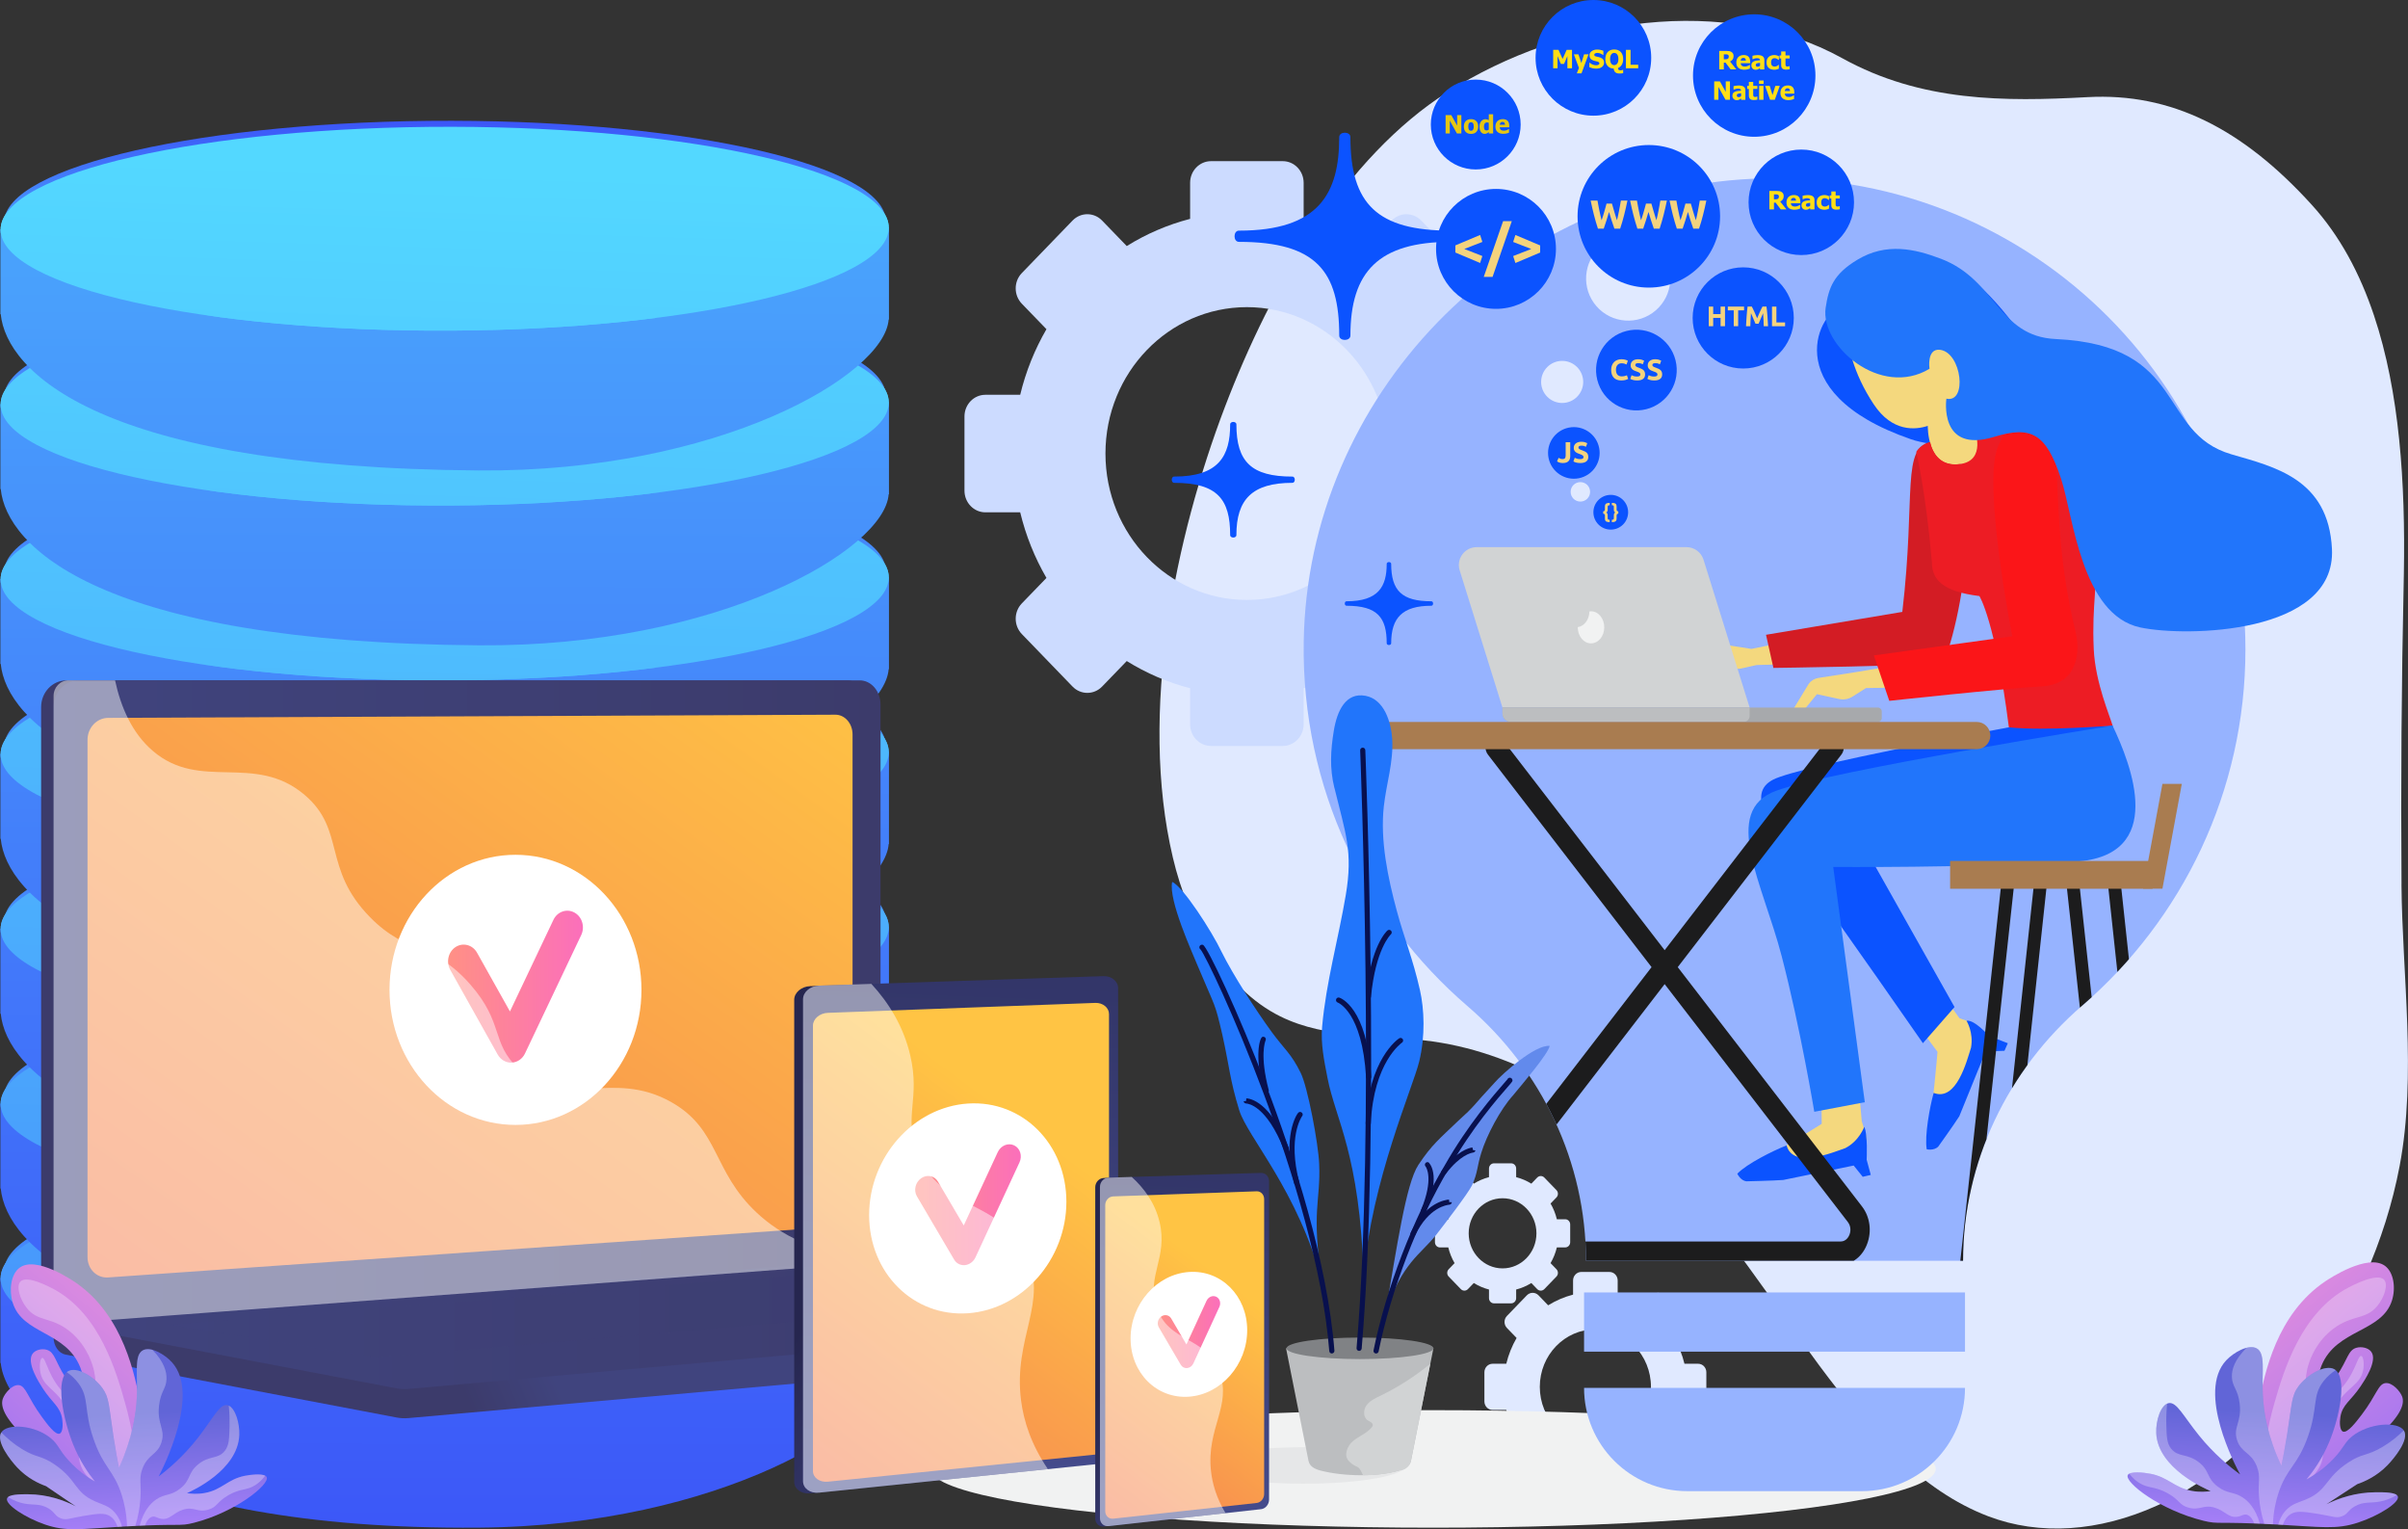 <?xml version="1.0" encoding="UTF-8"?><svg xmlns="http://www.w3.org/2000/svg" xmlns:xlink="http://www.w3.org/1999/xlink" viewBox="0 0 1140.79 724.27"><rect x="0" y="0" width="1140.79" height="724.27" fill="#333333" stroke="none"/><defs><style>.be{fill:url(#bb);}.bf{fill:url(#j);}.bg{fill:url(#p);}.bh{fill:url(#ba);}.bi{fill:url(#ay);}.bj{fill:url(#m);}.bk{fill:url(#aa);}.bl{fill:url(#al);}.bm{fill:url(#am);}.bn{fill:#f4d87e;}.bo,.bp,.bq{fill:#fff;}.br{fill:url(#aq);}.bp,.bs{opacity:.48;}.bp,.bs,.bq{mix-blend-mode:soft-light;}.bt{fill:url(#r);}.bu{fill:#f4d37e;}.bv{fill:#a7a9ac;}.bw{fill:url(#h);}.bx{fill:url(#t);}.by{fill:url(#i);}.bz{fill:url(#l);}.ca{fill:url(#ah);}.cb{fill:url(#at);}.cc{fill:#e0e9ff;}.cd{fill:url(#af);}.ce{fill:#fb1518;}.cf{fill:url(#as);}.cg{fill:url(#ap);}.ch{fill:#1c1c1d;}.ci{isolation:isolate;}.cj{fill:#d31c24;}.ck{fill:url(#s);}.cl{fill:url(#q);}.cm{fill:url(#f);}.cn{fill:url(#g);}.co{fill:url(#au);}.cp{fill:url(#n);}.cq{clip-path:url(#b);}.cr{fill:url(#bd);}.cs{fill:url(#ad);}.ct{fill:#a97c50;}.cu{fill:url(#bc);}.cv{fill:url(#az);}.cw{fill:#e5c613;}.cx{fill:url(#av);}.cy{fill:url(#e);}.cz{fill:url(#ai);}.da{fill:#628aec;}.db{fill:url(#v);}.dc{fill:url(#aj);}.dd{fill:#f1f2f2;}.de{fill:url(#y);}.df{fill:url(#o);}.dg{fill:url(#d);}.dh{fill:url(#x);}.bq{opacity:.28;}.di{fill:url(#ar);mix-blend-mode:multiply;opacity:.3;}.dj{fill:#808285;}.dk{fill:url(#u);}.dl{fill:url(#ae);}.dm{fill:url(#z);}.dn{fill:url(#ag);}.do{fill:#08104e;}.dp{fill:#2175fb;}.dq{fill:url(#an);}.dr{fill:#ed1c24;}.ds{fill:#d1d3d4;}.dt{fill:url(#c);}.du{fill:#ccdbff;}.dv{fill:#e6e7e8;}.dw{fill:url(#w);}.dx{fill:url(#ao);}.dy{fill:url(#ax);}.dz{fill:#96b3ff;}.ea{fill:#bcbec0;}.eb{fill:#0b53ff;}.ec{fill:url(#ab);}.ed{fill:url(#k);}.ee{fill:url(#aw);}.ef{fill:url(#ac);}.eg{fill:#ffde17;}.eh{fill:url(#ak);}</style><clipPath id="b"><path class="dz" d="M986.41,476.3c-35.31,30.48-56.41,74.19-56.41,120.84h-178.63c0-46.51-20.83-90.25-56.08-120.56-48.32-41.54-78.65-103.4-77.66-172.36,1.68-116.4,96.18-214.17,212.48-219.54,128.01-5.91,233.66,96.12,233.66,222.84,0,67.48-29.99,127.91-77.36,168.79Zm-55.49,135.84h-180.47v28.04h180.47v-28.04Zm0,45.2h-180.47c0,27.01,21.9,48.91,48.91,48.91h82.65c27.01,0,48.91-21.9,48.91-48.91Z"/></clipPath><linearGradient id="c" x1="212.71" y1="-317.23" x2="210.05" y2="914.89" gradientUnits="userSpaceOnUse"><stop offset="0" stop-color="#53d8ff"/><stop offset="1" stop-color="#3840f7"/></linearGradient><linearGradient id="d" x1="226.95" y1="85.06" x2="187.35" y2="1349.77" xlink:href="#c"/><linearGradient id="e" x1="-5306.04" y1="757.81" x2="-5308.08" y2="653.98" gradientTransform="translate(-5096.08 1.46) rotate(178.75) scale(1 -1) skewX(1.25)" xlink:href="#c"/><linearGradient id="f" x1="212.71" y1="-318.59" x2="210.05" y2="915.35" xlink:href="#c"/><linearGradient id="g" x1="226.95" y1="85.06" x2="187.35" y2="1349.77" xlink:href="#c"/><linearGradient id="h" x1="212.53" y1="-317.37" x2="209.87" y2="914.78" xlink:href="#c"/><linearGradient id="i" x1="224.39" y1="84.21" x2="184.79" y2="1348.92" xlink:href="#c"/><linearGradient id="j" x1="-5306.04" y1="675.19" x2="-5308.08" y2="571.37" gradientTransform="translate(-5096.08 1.46) rotate(178.75) scale(1 -1) skewX(1.25)" xlink:href="#c"/><linearGradient id="k" x1="212.53" y1="-318.59" x2="209.87" y2="915.35" xlink:href="#c"/><linearGradient id="l" x1="224.39" y1="84.21" x2="184.79" y2="1348.92" xlink:href="#c"/><linearGradient id="m" x1="212.35" y1="-317.49" x2="209.69" y2="914.66" xlink:href="#c"/><linearGradient id="n" x1="221.83" y1="83.36" x2="182.22" y2="1348.07" xlink:href="#c"/><linearGradient id="o" x1="-5306.04" y1="592.37" x2="-5308.08" y2="488.55" gradientTransform="translate(-5096.08 1.46) rotate(178.75) scale(1 -1) skewX(1.25)" xlink:href="#c"/><linearGradient id="p" x1="212.35" y1="-318.59" x2="209.69" y2="915.35" xlink:href="#c"/><linearGradient id="q" x1="221.83" y1="83.36" x2="182.22" y2="1348.07" xlink:href="#c"/><linearGradient id="r" x1="212.17" y1="-317.61" x2="209.51" y2="914.53" xlink:href="#c"/><linearGradient id="s" x1="219.26" y1="82.51" x2="179.65" y2="1347.22" xlink:href="#c"/><linearGradient id="t" x1="-5306.04" y1="509.55" x2="-5308.08" y2="405.73" gradientTransform="translate(-5096.08 1.46) rotate(178.75) scale(1 -1) skewX(1.25)" xlink:href="#c"/><linearGradient id="u" x1="212.17" y1="-318.59" x2="209.51" y2="915.35" xlink:href="#c"/><linearGradient id="v" x1="219.26" y1="82.51" x2="179.65" y2="1347.22" xlink:href="#c"/><linearGradient id="w" x1="211.99" y1="-317.73" x2="209.33" y2="914.41" xlink:href="#c"/><linearGradient id="x" x1="216.69" y1="81.66" x2="177.09" y2="1346.37" xlink:href="#c"/><linearGradient id="y" x1="-5306.04" y1="426.73" x2="-5308.08" y2="322.91" gradientTransform="translate(-5096.08 1.46) rotate(178.75) scale(1 -1) skewX(1.25)" xlink:href="#c"/><linearGradient id="z" x1="212" y1="-318.59" x2="209.33" y2="915.35" xlink:href="#c"/><linearGradient id="aa" x1="216.69" y1="81.66" x2="177.09" y2="1346.37" xlink:href="#c"/><linearGradient id="ab" x1="211.82" y1="-317.86" x2="209.16" y2="914.29" xlink:href="#c"/><linearGradient id="ac" x1="214.12" y1="80.81" x2="174.52" y2="1345.52" xlink:href="#c"/><linearGradient id="ad" x1="-5306.04" y1="343.92" x2="-5308.08" y2="240.09" gradientTransform="translate(-5096.08 1.46) rotate(178.75) scale(1 -1) skewX(1.25)" xlink:href="#c"/><linearGradient id="ae" x1="211.82" y1="-318.59" x2="209.15" y2="915.35" xlink:href="#c"/><linearGradient id="af" x1="214.12" y1="80.81" x2="174.52" y2="1345.52" xlink:href="#c"/><linearGradient id="ag" x1="211.64" y1="-317.98" x2="208.98" y2="914.18" xlink:href="#c"/><linearGradient id="ah" x1="211.56" y1="79.96" x2="171.95" y2="1344.67" xlink:href="#c"/><linearGradient id="ai" x1="-5306.04" y1="261.1" x2="-5308.08" y2="157.27" gradientTransform="translate(-5096.08 1.46) rotate(178.75) scale(1 -1) skewX(1.25)" xlink:href="#c"/><linearGradient id="aj" x1="211.64" y1="-318.59" x2="208.97" y2="915.35" xlink:href="#c"/><linearGradient id="ak" x1="211.56" y1="79.96" x2="171.95" y2="1344.67" xlink:href="#c"/><linearGradient id="al" x1="259.53" y1="644.93" x2="220.56" y2="661.3" gradientUnits="userSpaceOnUse"><stop offset="0" stop-color="#40447e"/><stop offset="1" stop-color="#3c3b6b"/></linearGradient><linearGradient id="am" x1="207.28" y1="464.15" x2="164.44" y2="482.14" xlink:href="#al"/><linearGradient id="an" x1="25.38" y1="474.39" x2="417.15" y2="474.39" xlink:href="#al"/><linearGradient id="ao" x1="356.66" y1="273.51" x2="29.08" y2="731.28" gradientUnits="userSpaceOnUse"><stop offset="0" stop-color="#ffc444"/><stop offset="1" stop-color="#f36f56"/></linearGradient><linearGradient id="ap" x1="25.38" y1="627.71" x2="579.9" y2="627.71" xlink:href="#al"/><linearGradient id="aq" x1="212.27" y1="467.31" x2="276.15" y2="467.31" gradientUnits="userSpaceOnUse"><stop offset="0" stop-color="#ff9085"/><stop offset="1" stop-color="#fb6fbb"/></linearGradient><linearGradient id="ar" x1="79.76" y1="622.9" x2="486.05" y2="622.9" xlink:href="#al"/><linearGradient id="as" x1="542.52" y1="663.74" x2="431.62" y2="569.13" gradientUnits="userSpaceOnUse"><stop offset="0" stop-color="#444b8c"/><stop offset="1" stop-color="#26264f"/></linearGradient><linearGradient id="at" x1="-1741.03" y1="1631.14" x2="-1337.51" y2="1646.15" gradientTransform="translate(-1180.37 -1045.47) rotate(-90)" xlink:href="#as"/><linearGradient id="au" x1="490.86" y1="536.39" x2="348.92" y2="727.25" xlink:href="#ao"/><linearGradient id="av" x1="433.57" y1="570.58" x2="483.58" y2="570.58" xlink:href="#aq"/><linearGradient id="aw" x1="616.09" y1="688.65" x2="546.77" y2="629.52" xlink:href="#as"/><linearGradient id="ax" x1="-1760.14" y1="1738.61" x2="-1485.44" y2="1748.83" gradientTransform="translate(-1180.37 -1045.47) rotate(-90)" xlink:href="#as"/><linearGradient id="ay" x1="584.01" y1="608.62" x2="493.46" y2="730.37" xlink:href="#ao"/><linearGradient id="az" x1="548.49" y1="630.91" x2="578.06" y2="630.91" xlink:href="#aq"/><linearGradient id="ba" x1="-3843.38" y1="618.68" x2="-3922.3" y2="712.52" gradientTransform="translate(3915.5)" gradientUnits="userSpaceOnUse"><stop offset="0" stop-color="#e38ddd"/><stop offset="1" stop-color="#9571f6"/></linearGradient><linearGradient id="bb" x1="-3723.28" y1="829.84" x2="-3729.53" y2="773.02" gradientTransform="translate(3827.06 94.18) rotate(3.02)" gradientUnits="userSpaceOnUse"><stop offset="0" stop-color="#aa80f9"/><stop offset="1" stop-color="#6165d7"/></linearGradient><linearGradient id="bc" x1="-2988.92" y1="617.72" x2="-3067.83" y2="711.56" gradientTransform="translate(-2045.37) rotate(-180) scale(1.04 -1)" xlink:href="#ba"/><linearGradient id="bd" x1="-2870.05" y1="783.85" x2="-2876.3" y2="727.04" gradientTransform="translate(-1953.36 94.18) rotate(177.1) scale(1.04 -1) skewX(-.23)" xlink:href="#bb"/></defs><g class="ci"><g id="a"><g><g><path class="cc" d="M1137.72,418.76c-.36-47.7-.01-95.54,1.04-143.48,.03-1.27,.05-2.54,.07-3.81,.74-42.62-1.97-85.75-14.17-122.12-6.65-19.83-16.12-37.65-29.39-52.27-32.98-36.34-66.77-53.22-106.23-51.08-39.64,2.15-78.88,2.26-116.27-18.43-54.82-30.34-131.06-19.46-186.92,15.99-48.5,30.78-83.57,91.54-105.58,149.27-23.39,61.37-40.88,144.24-24.64,213.27,7.37,31.32,24.66,62.29,50.88,75.27,22.26,11.02,48.08,8.45,72.39,11.91,42.6,6.06,80.84,30.92,113.54,63.44,50.11,49.82,85.84,137.21,149.53,161.43,24.22,9.21,52.3,7.41,80.03-5.12,52.42-23.7,101.32-89.54,114.83-160.81,8.14-42.97,1.19-90.93,.87-133.46Z"/><path class="du" d="M714.59,186.98h-16.49c-2.67-11.09-6.9-21.53-12.44-31.07l11.67-12.07c3.87-4.01,3.87-10.5,0-14.51l-24.02-24.86c-3.87-4.01-10.15-4.01-14.02,0l-11.67,12.07c-9.22-5.73-19.31-10.11-30.02-12.88v-17.07c0-5.67-4.44-10.26-9.91-10.26h-33.96c-5.47,0-9.91,4.59-9.91,10.26v17.07c-10.71,2.77-20.8,7.14-30.02,12.88l-11.67-12.07c-3.87-4.01-10.15-4.01-14.02,0l-24.02,24.86c-3.87,4.01-3.87,10.5,0,14.51l11.67,12.07c-5.54,9.54-9.77,19.99-12.44,31.07h-16.49c-5.47,0-9.91,4.59-9.91,10.26v35.15c0,5.66,4.44,10.26,9.91,10.26h16.49c2.67,11.08,6.9,21.53,12.44,31.07l-11.67,12.07c-3.87,4.01-3.87,10.5,0,14.51l24.02,24.86c3.87,4.01,10.15,4.01,14.02,0l11.67-12.07c9.22,5.73,19.31,10.11,30.02,12.88v17.07c0,5.67,4.44,10.26,9.91,10.26h33.96c5.47,0,9.91-4.59,9.91-10.26v-17.07c10.71-2.77,20.8-7.14,30.02-12.88l11.67,12.07c3.87,4.01,10.15,4.01,14.02,0l24.02-24.86c3.87-4.01,3.87-10.5,0-14.51l-11.67-12.07c5.54-9.54,9.77-19.99,12.44-31.07h16.49c5.47,0,9.91-4.59,9.91-10.26v-35.15c0-5.67-4.44-10.26-9.91-10.26Zm-123.88,97.17c-37,0-67-31.04-67-69.34s30-69.34,67-69.34,67,31.04,67,69.34-30,69.34-67,69.34Z"/><g><path class="cc" d="M804.49,645.91h-6.48c-1.05-4.36-2.71-8.46-4.89-12.21l4.58-4.74c1.52-1.57,1.52-4.13,0-5.7l-9.44-9.77c-1.52-1.57-3.99-1.57-5.51,0l-4.58,4.74c-3.62-2.25-7.59-3.97-11.8-5.06v-6.71c0-2.23-1.74-4.03-3.89-4.03h-13.35c-2.15,0-3.89,1.8-3.89,4.03v6.71c-4.21,1.09-8.18,2.81-11.8,5.06l-4.58-4.74c-1.52-1.57-3.99-1.57-5.51,0l-9.44,9.77c-1.52,1.57-1.52,4.13,0,5.7l4.58,4.74c-2.18,3.75-3.84,7.85-4.89,12.21h-6.48c-2.15,0-3.89,1.8-3.89,4.03v13.81c0,2.23,1.74,4.03,3.89,4.03h6.48c1.05,4.36,2.71,8.46,4.89,12.21l-4.58,4.74c-1.52,1.57-1.52,4.13,0,5.7l9.44,9.77c1.52,1.57,3.99,1.57,5.51,0l4.58-4.74c3.62,2.25,7.59,3.97,11.8,5.06v6.71c0,2.23,1.74,4.03,3.89,4.03h13.35c2.15,0,3.89-1.8,3.89-4.03v-6.71c4.21-1.09,8.18-2.81,11.8-5.06l4.58,4.74c1.52,1.57,3.99,1.57,5.51,0l9.44-9.77c1.52-1.57,1.52-4.13,0-5.7l-4.58-4.74c2.18-3.75,3.84-7.85,4.89-12.21h6.48c2.15,0,3.89-1.8,3.89-4.03v-13.81c0-2.23-1.74-4.03-3.89-4.03Zm-48.68,38.19c-14.54,0-26.33-12.2-26.33-27.25s11.79-27.25,26.33-27.25,26.33,12.2,26.33,27.25-11.79,27.25-26.33,27.25Z"/><path class="cc" d="M741.51,577.47h-3.95c-.64-2.66-1.65-5.16-2.98-7.44l2.79-2.89c.93-.96,.93-2.52,0-3.47l-5.75-5.95c-.93-.96-2.43-.96-3.36,0l-2.79,2.89c-2.21-1.37-4.63-2.42-7.19-3.08v-4.09c0-1.36-1.06-2.46-2.37-2.46h-8.13c-1.31,0-2.37,1.1-2.37,2.46v4.09c-2.57,.66-4.98,1.71-7.19,3.08l-2.79-2.89c-.93-.96-2.43-.96-3.36,0l-5.75,5.95c-.93,.96-.93,2.52,0,3.47l2.79,2.89c-1.33,2.29-2.34,4.79-2.98,7.44h-3.95c-1.31,0-2.37,1.1-2.37,2.46v8.42c0,1.36,1.06,2.46,2.37,2.46h3.95c.64,2.65,1.65,5.16,2.98,7.44l-2.79,2.89c-.93,.96-.93,2.52,0,3.47l5.75,5.95c.93,.96,2.43,.96,3.36,0l2.79-2.89c2.21,1.37,4.63,2.42,7.19,3.08v4.09c0,1.36,1.06,2.46,2.37,2.46h8.13c1.31,0,2.37-1.1,2.37-2.46v-4.09c2.57-.66,4.98-1.71,7.19-3.08l2.79,2.89c.93,.96,2.43,.96,3.36,0l5.75-5.95c.93-.96,.93-2.52,0-3.47l-2.79-2.89c1.33-2.29,2.34-4.79,2.98-7.44h3.95c1.31,0,2.37-1.1,2.37-2.46v-8.42c0-1.36-1.06-2.46-2.37-2.46Zm-29.67,23.27c-8.86,0-16.05-7.44-16.05-16.61s7.18-16.61,16.05-16.61,16.05,7.44,16.05,16.61-7.18,16.61-16.05,16.61Z"/></g></g><g><ellipse class="dd" cx="678.93" cy="695.72" rx="238.13" ry="27.83"/><g><g><path class="dz" d="M986.41,476.3c-35.31,30.48-56.41,74.19-56.41,120.84h-178.63c0-46.51-20.83-90.25-56.08-120.56-48.32-41.54-78.65-103.4-77.66-172.36,1.68-116.4,96.18-214.17,212.48-219.54,128.01-5.91,233.66,96.12,233.66,222.84,0,67.48-29.99,127.91-77.36,168.79Zm-55.49,135.84h-180.47v28.04h180.47v-28.04Zm0,45.2h-180.47c0,27.01,21.9,48.91,48.91,48.91h82.65c27.01,0,48.91-21.9,48.91-48.91Z"/><g class="cq"><g><g><path class="bn" d="M917.9,467.81l10.4,14.46,6.55,2.3c2.43,.86,5.66,4.72,4.78,7.14-4.51,12.43-19.28,46.06-23.02,50.91,0,0-4.99-4.15-3.17-8.38,1.81-4.23,4.45-36.07,4.45-36.07l-9.93-13.34,9.94-17.02Z"/><path class="eb" d="M942.17,490.61s-6.6-7.73-10.55-7.17c0,0,3.46,5.47,2.16,12.75-1.96,6.03-6.82,25.71-17.71,21.43-1.87,6.75-4.34,20.27-3.29,26.71,0,0,3.49,.81,5.5-1.32,0,0,7.42-10.35,9.93-14.3l12.49-30.72,8.92-.31,1.58-3.58-9.02-3.49Z"/><path class="eb" d="M951.7,344.47s-98.83,18.13-111.71,24.8c-12.88,6.66-1.99,22.3,15.4,46.05,17.4,23.74,55.59,78.76,55.59,78.76l14.98-17.12-42.89-76.15s102.98,2.09,113.13-9.9c10.15-11.99,9.81-28.13,4.61-47.25l-49.12,.82Z"/></g><g><path class="eb" d="M872.74,145.72c-9.78-.23-32.57,39.78,32.47,62.28,22.21,7.69,64.66-1.76,73.42-13.38,0,0-35.21-76.6-72.61-72.88-31.22,3.11-33.28,23.97-33.28,23.97Z"/><g><path class="bn" d="M795.62,313.81l14.75-9.48,19.41,3.01,66.25-13.72,2.24,19.42-66.12,1.94-7.08,1.6c-2.06,.46-4.22,.17-6.08-.84l-8.84-4.79-13,7.48-1.54-4.62Z"/><path class="cj" d="M915.55,209.19c-15.23,1.97-7.73,24.65-14.33,80.62l-64.57,10.84,3.5,15.69s69.99-.85,80.67-2.62c11.71-29,20.48-107.86-5.26-104.54Z"/></g><path class="bn" d="M943.87,206.13c-6.81,6.34-5.71,14.12-15.62,13.71-15.45,2.16-14.96-18.14-14.96-18.14-5.94,1.97-16.86,2.94-25.55-10.13-9.89-14.88-12.64-28.18-14.1-40.78-.94-8.09,2.48-13.31,16.13-17.09,13.65-3.79,23.77,.32,34.93,14.85,9.14,11.93,10.71,39.95,10.71,39.95,2.41,5.15,8.46,17.64,8.46,17.64Z"/><path class="dr" d="M1000.82,343.66s-32.22,2.65-49.12,.82c-6.43-50.47-13.97-62.17-13.97-62.17-17.37-2.16-22.51-7.73-22.5-16.1-2.91-33.73-7.41-52.2-7.41-52.2,2.3-3.73,6.64-4.56,6.64-4.56,0,0,1.68,11.81,13.81,10.38,13.08-1.54,7.16-16.49,7.16-16.49,6.99-4.58,14.41-4.93,22.11-3.2,7.7,1.73,14.33,6.7,19.61,12.55,12.44,13.78,13.01,28.34,15.04,46.79,2.02,18.46-1.3,25.48-.28,47.96,.72,15.92,7.9,32.28,8.92,36.21Z"/><g><path class="bn" d="M848.31,338l8.59-14.14c1.1-1.49,2.75-2.49,4.59-2.77l17.45-2.72,72.85-12.28,.78,18.68-68.55,1.11-6.45,4.08c-1.88,1.19-4.12,1.58-6.32,1.1l-10.47-2.27-10.2,12.42-2.26-3.2Z"/><path class="ce" d="M946.6,211.38c2.95-6.71,5.83-11.39,13.89-11.1,22.56,.81,7.05,34.3,22.92,99.48,1.61,6.6,2.52,24.27-16.18,25.32-18.7,1.05-72.18,6.86-72.18,6.86l-7.31-21.52,65.58-9.07s-14.37-72.59-6.73-89.97Z"/></g></g><g><path class="ds" d="M828.88,335.11h-117.09l-20.27-64.98c-1.7-5.46,2.37-11,8.09-11h99.34c3.71,0,6.99,2.41,8.09,5.95l21.84,70.02Z"/><path class="bv" d="M711.79,335.11h177.86c1.01,0,1.83,.82,1.83,1.83v3.16c0,1.01-.82,1.83-1.83,1.83h-173.85c-2.22,0-4.01-1.8-4.01-4.01v-2.8h0Z"/><path class="ea" d="M711.79,335.11h117.09v3.98c0,1.56-1.27,2.84-2.84,2.84h-110.16c-2.26,0-4.1-1.83-4.1-4.1v-2.72h0Z"/><path class="dd" d="M753.73,289.52c-.26,0-.51,.06-.76,.09-.04,3.84-2.43,6.97-5.51,7.42,0,.03,0,.06,0,.09,0,4.2,2.81,7.6,6.28,7.6s6.28-3.4,6.28-7.6-2.81-7.6-6.28-7.6Z"/></g><g><g><path class="bn" d="M880.68,515.97l1.33,15.09,2.09,6.62c.78,2.46-.38,7.36-2.85,8.11-12.65,3.85-48.41,12.22-54.53,12.14,0,0,.33-6.48,4.8-7.57,4.47-1.09,31.52-18.09,31.52-18.09l-.12-12.77,17.76-3.52Z"/><path class="eb" d="M884.33,549.28s.6-12.33-1.15-15.56c0,0-2.41,6.75-9.02,10.08-6,2.05-24.65,9.97-27.77-1.31-6.52,2.56-18.82,8.7-23.34,13.4,0,0,1.45,3.28,4.36,3.61,0,0,12.73-.28,17.4-.64l33.37-6.83,4.29,5.33,3.81-.89-1.95-7.2Z"/></g><path class="dp" d="M1000.82,343.66c8.8,18.43,26.12,61.89-18.07,64.49-50.88,2.99-114.26,2.46-114.26,2.46l14.96,111.42-23.93,4.54s-6.43-39-15.44-73.67c-9-34.68-28.97-68.86-2.58-78.39,26.38-9.54,159.32-30.85,159.32-30.85Z"/></g><g><path class="ch" d="M871.95,598.87h-166.65c-5.55,0-10.39-3.74-12.63-9.77-2.24-6.03-1.3-12.79,2.44-17.66l87.32-113.38-77.52-100.65c-1.7-2.21-1.57-5.64,.29-7.66,1.86-2.02,4.75-1.87,6.46,.35l76.97,99.93,76.97-99.93c1.7-2.21,4.6-2.36,6.46-.35,1.86,2.02,1.99,5.45,.29,7.66l-77.52,100.65,87.32,113.38c3.74,4.86,4.68,11.63,2.44,17.65-2.24,6.03-7.08,9.77-12.63,9.77Zm-83.32-132.77l-86.77,112.65c-1.9,2.47-1.11,5.19-.83,5.96,.29,.77,1.45,3.3,4.27,3.3h166.65c2.82,0,3.98-2.53,4.27-3.3,.29-.77,1.08-3.49-.83-5.96l-86.77-112.65Z"/><path class="ct" d="M936.47,354.83h-295.69c-3.56,0-6.45-2.89-6.45-6.45h0c0-3.56,2.89-6.45,6.45-6.45h295.69c3.56,0,6.45,2.89,6.45,6.45h0c0,3.56-2.89,6.45-6.45,6.45Z"/></g><g><polygon class="ch" points="1022.3 581.76 946.04 581.76 963.53 419.19 969.59 419.84 952.82 575.67 1015.52 575.67 998.81 420.36 1004.87 419.71 1022.3 581.76"/><path class="ch" d="M1004.74,599.33h-76.27l20.46-188.39h35.34l20.46,188.39Zm-69.48-6.09h62.69l-19.14-176.2h-24.41l-19.14,176.2Z"/><g><rect class="ct" x="923.86" y="407.75" width="95.93" height="13.17"/><polygon class="ct" points="1024.45 420.92 1015.26 420.92 1024.45 371.27 1033.63 371.27 1024.45 420.92"/></g></g></g></g></g><path class="dp" d="M944.67,206.92c-26.37,8.04-22.57-18.1-22.57-18.1,10.01,2.21,7.27-21.78-2.94-23.13-6.51-.86-5.06,8.97-5.06,8.97-23.2,14.02-51.85-10.99-49.2-28.87,1.43-9.66,3.81-16,15-22.75,13.72-8.29,27.29-5.17,39.59-.49,26.45,10.06,26.89,36.76,54.45,38.03,62.54,2.89,47.99,44.29,83.18,54.59,20.23,5.92,46.02,11.51,47.65,44.88,1.98,40.48-69.28,41.72-90.8,37.13-28.01-5.98-31.73-52.77-37.53-70.4-7.16-21.74-14.3-25.19-31.77-19.86Z"/></g></g><g><path class="eb" d="M678.1,286.9c-13.64,0-19.03,5.63-19.03,17.76,0,1.11-2.12,1.11-2.12,0,0-12.12-4.31-17.76-19.03-17.76-1.1,0-1.1-2.12,0-2.12,15.17,0,19.03-7.02,19.03-17.73,0-1.11,2.12-1.11,2.12,0,0,12.76,5.16,17.73,19.03,17.73,1.1,0,1.1,2.12,0,2.12Z"/><path class="eb" d="M612.26,228.68c-19.01,0-26.52,7.85-26.52,24.75,0,1.55-2.95,1.55-2.95,0,0-16.9-6.01-24.75-26.52-24.75-1.53,0-1.53-2.96,0-2.96,21.14,0,26.52-9.79,26.52-24.72,0-1.55,2.95-1.55,2.95,0,0,17.79,7.2,24.72,26.52,24.72,1.53,0,1.53,2.96,0,2.96Z"/><path class="eb" d="M687.29,114.55c-34.07,0-47.53,14.07-47.53,44.36,0,2.78-5.3,2.78-5.3,0,0-30.28-10.78-44.36-47.53-44.36-2.75,0-2.75-5.31,0-5.31,37.89,0,47.53-17.54,47.53-44.3,0-2.78,5.29-2.78,5.29,0,0,31.87,12.9,44.3,47.53,44.3,2.75,0,2.75,5.31,0,5.31Z"/></g><g><path class="dv" d="M666.02,694.08c0,4.77-21.62,8.64-48.3,8.64s-48.3-3.87-48.3-8.64,21.62-8.64,48.3-8.64,48.3,3.87,48.3,8.64Z"/><g><g><path class="ea" d="M662.85,696.47c-10.28,3.11-26.18,2.89-37.34,0-2.64-.69-5.08-1.93-5.62-4.61l-10.62-53.26h69.81l-10.62,53.26c-.53,2.68-3,3.82-5.62,4.61Z"/><ellipse class="dj" cx="644.29" cy="638.6" rx="34.8" ry="5.1"/><path class="ds" d="M677.63,645.9c-7.28,5.98-15.26,11.1-23.74,15.2-2.4,1.16-4.96,2.33-6.52,4.5-1.56,2.17-1.62,5.68,.62,7.13,.95,.61,2.36,1.06,2.35,2.19,0,.5-.32,.94-.65,1.31-2.36,2.7-5.93,3.98-8.68,6.28-2.75,2.3-4.52,6.73-2.1,9.37,1.09,1.19,2.44,2.19,3.94,2.77,1.97,.75,2.41,4.07,3.18,4.07,10.46,0,16.8-2.24,16.8-2.24,2.73,0,5.08-1.93,5.62-4.61l9.16-45.96Z"/></g><g><path class="dp" d="M632.13,373.04c-2.24-9.22-1.76-17.69-.22-27.05,1.54-9.36,5.66-18.17,14.99-16.44,8.92,1.66,12.13,12.52,12.65,20.34,.71,10.86-2.78,21.29-3.96,31.97-1.8,16.18,1.91,33.87,6.16,49.59,3.4,12.61,7.65,22.8,10.96,37.53,2.03,9.05,2.59,21.64-.37,33.81-2.99,12.3-22.54,56.3-26.34,101.43-1.81-57.71-13.27-73.89-17.08-93.58-1.57-8.13-3.3-16.18-2.56-24.43,1.87-21.02,7.69-41.47,11.2-62.28,3.5-20.81-.11-29.11-5.4-50.89Z"/><g><path class="do" d="M643.89,639.82s-.07,0-.11,0c-.67-.06-1.17-.65-1.11-1.32,8.91-103.62,1.79-281.33,1.71-283.12-.03-.68,.5-1.25,1.17-1.27,.66-.03,1.25,.5,1.27,1.17,.07,1.78,7.2,179.66-1.72,283.43-.06,.64-.59,1.12-1.22,1.12Z"/><path class="do" d="M648.21,533.37s-.04,0-.06,0c-.68-.03-1.2-.6-1.17-1.28,1.37-30.47,15.28-39.92,15.87-40.31,.57-.37,1.32-.21,1.69,.35,.37,.56,.21,1.32-.35,1.69h0c-.14,.09-13.47,9.27-14.77,38.37-.03,.66-.57,1.17-1.22,1.17Z"/><path class="do" d="M648.39,511.29c-.64,0-1.18-.5-1.22-1.15-1.83-30.93-13.31-35.27-13.42-35.31-.63-.22-.98-.91-.76-1.55,.21-.64,.89-.98,1.53-.78,.54,.17,13.16,4.62,15.1,37.49,.04,.67-.47,1.25-1.15,1.29-.02,0-.05,0-.07,0Z"/><path class="do" d="M648.28,473.28s-.08,0-.12,0c-.67-.06-1.17-.66-1.1-1.34,2.3-23.98,9.9-30.94,10.23-31.23,.51-.45,1.28-.4,1.73,.11,.45,.51,.4,1.28-.1,1.72-.1,.09-7.23,6.84-9.42,29.63-.06,.63-.59,1.11-1.22,1.11Z"/></g></g><g><path class="dp" d="M567.69,458.11c-2.69-6.65-14.26-31.81-12.37-40.4,4.98,1.98,18.83,23.45,23.39,33.07,5.53,11.18,16.32,27.77,23.72,37.94,5.94,8.14,9.32,10.27,13.77,19.42,3.28,6.49,8.39,33.44,8.76,43.13,.78,18.1-3.91,21.68,1.38,55.85-11.29-42.97-35.35-68.57-39.25-81.3-4.47-14.52-4.6-20.42-8.04-35.94-3.64-15.48-2.85-11.56-11.35-31.77Z"/><g><path class="do" d="M630.96,641.05c-.63,0-1.17-.49-1.22-1.13-6.08-77-56.28-184.26-60.95-190.2-.11-.06-.21-.15-.3-.25-.45-.51-.39-1.28,.11-1.73,.35-.3,.89-.39,1.32-.22,2.06,.84,16.88,32.19,29.87,66.33,12.92,33.96,29.03,83.36,32.39,125.86,.05,.67-.45,1.26-1.12,1.32-.03,0-.07,0-.1,0Zm-60.74-191.45c-.06,.05-.12,.09-.18,.13,.06-.04,.12-.08,.18-.13Zm0,0s0,0,0,0c0,0,0,0,0,0Z"/><path class="do" d="M614.31,561.4c-.54,0-1.04-.37-1.18-.92-5.68-21.88,1.03-32.94,2.14-33.65,.57-.36,1.33-.19,1.69,.38,.29,.46,.24,1.04-.09,1.43-.32,.45-6.87,10.01-1.37,31.22,.17,.65-.22,1.32-.88,1.49-.1,.03-.21,.04-.31,.04Z"/><path class="do" d="M609.4,545.27c-.49,0-.95-.29-1.14-.77-8.27-20.86-16.95-21.82-17.92-21.86-.57-.02-1.09-.45-1.19-1.01l1.21-.21,.08-1.22c1.85,.08,11.44,1.57,20.1,23.41,.25,.63-.06,1.34-.69,1.59-.15,.06-.3,.09-.45,.09Z"/><path class="do" d="M599.88,517.87c-.54,0-1.04-.36-1.18-.91-4.61-17.46-1.81-25.4-.68-25.85,.63-.25,1.34,.06,1.59,.68,.14,.35,.11,.73-.06,1.04-.17,.4-2.84,6.98,1.52,23.5,.17,.65-.22,1.32-.87,1.5-.11,.03-.21,.04-.31,.04Z"/></g></g><g><path class="da" d="M708.07,512.77c3.48-4.04,19.13-18.09,26.1-17.41-.81,3.93-12.7,17.77-17.42,23.49-5.95,6.55-12.45,18.9-14.98,27.11-2.08,6.58-1.62,9.38-4.39,15.44-2.11,4.15-13.04,18.37-17.08,23.56-7.56,9.44-15.86,12.87-23.86,36.43,5.34-30.77,9.64-60.73,15.5-69.64,6.41-9.68,10.1-12.43,18.7-20.71,8.87-8,6.24-6.28,17.44-18.27Z"/><g><path class="do" d="M651.92,641.05c-.08,0-.16,0-.25-.02-.66-.13-1.09-.78-.96-1.44,5.91-29.15,18.78-62.63,33.57-87.36,11.19-19.68,23.55-33.81,28.21-39.13,.71-.82,1.39-1.59,1.64-1.9,.22-.58,.86-.9,1.47-.73,.41,.11,.74,.43,.86,.84,.22,.74,.18,.79-2.12,3.41-4.61,5.27-16.86,19.26-27.94,38.75-14.67,24.53-27.42,57.71-33.28,86.61-.12,.58-.63,.98-1.2,.98Z"/><path class="do" d="M669.42,585.58c-.18,0-.36-.04-.53-.12-.61-.29-.86-1.03-.57-1.64,6.86-14.18,16.31-15.55,18.14-15.68l.13,1.22,1.22,.04c-.02,.63-.55,1.14-1.17,1.18-.97,.07-9.7,1.07-16.11,14.31-.21,.44-.65,.69-1.1,.69Z"/><path class="do" d="M674.38,574.67c-.16,0-.31-.03-.47-.09-.63-.26-.92-.97-.66-1.6,6.05-14.64,2.45-20.08,2.17-20.46-.36-.34-.49-.89-.28-1.37,.27-.62,.99-.9,1.61-.64,.07,.03,6.27,5.23-1.24,23.41-.19,.47-.65,.76-1.13,.76Z"/><path class="do" d="M684.01,556.43c-.26,0-.52-.08-.74-.25-.54-.41-.64-1.18-.24-1.72,7.11-9.37,12.92-10.79,14.53-11l.23,1.2,1.2,.24c-.1,.52-.59,.92-1.11,.99-.98,.13-6.2,1.22-12.9,10.05-.24,.32-.61,.48-.98,.48Z"/></g></g></g></g><g><g><circle class="eb" cx="708.73" cy="117.88" r="28.4"/><g><path class="bu" d="M689.48,116.23l11.73-4.95,1.06,3.3-8.56,3.34,8.56,3.34-1.06,3.3-11.73-4.96v-3.37Z"/><path class="bu" d="M707.1,131.13h-4.17l9.17-26.4h4.12l-9.11,26.4Z"/><path class="bu" d="M729.65,119.61l-11.73,4.96-1.06-3.3,8.56-3.34-8.56-3.34,1.06-3.3,11.73,4.95v3.37Z"/></g></g><g><circle class="cc" cx="771.33" cy="131.87" r="19.95" transform="translate(102.08 537.38) rotate(-40.91)"/><circle class="cc" cx="740.08" cy="180.89" r="9.97"/><path class="cc" d="M753.31,232.95c0-2.55-2.06-4.61-4.61-4.61s-4.61,2.06-4.61,4.61,2.06,4.61,4.61,4.61,4.61-2.06,4.61-4.61Z"/></g><g><circle class="eb" cx="781.13" cy="102.45" r="33.76"/><g><path class="bu" d="M763.66,96.43c.15,.52,.32,1.11,.51,1.77,.19,.66,.38,1.34,.59,2.04,.21,.7,.42,1.41,.64,2.11,.22,.7,.43,1.35,.63,1.96,.17-.65,.34-1.36,.51-2.13,.17-.77,.34-1.56,.49-2.38,.15-.82,.31-1.63,.45-2.44,.15-.81,.29-1.59,.41-2.35h3.11c-.45,2.22-.97,4.48-1.55,6.77-.58,2.29-1.22,4.46-1.9,6.52h-2.73c-.45-1.23-.88-2.51-1.3-3.86-.42-1.35-.84-2.7-1.24-4.05-.41,1.35-.82,2.71-1.23,4.05-.41,1.35-.84,2.64-1.29,3.86h-2.73c-.68-2.06-1.31-4.23-1.9-6.52-.58-2.29-1.1-4.54-1.55-6.77h3.24c.13,.75,.27,1.54,.42,2.35,.15,.81,.31,1.63,.48,2.44,.17,.82,.34,1.61,.51,2.38,.17,.77,.35,1.48,.53,2.13,.23-.63,.45-1.29,.67-1.99,.22-.7,.43-1.41,.63-2.11,.2-.7,.39-1.38,.57-2.03,.17-.65,.33-1.23,.47-1.74h2.55Z"/><path class="bu" d="M782.35,96.43c.15,.52,.32,1.11,.51,1.77,.19,.66,.38,1.34,.59,2.04,.21,.7,.42,1.41,.64,2.11,.22,.7,.43,1.35,.63,1.96,.17-.65,.34-1.36,.51-2.13,.17-.77,.34-1.56,.49-2.38,.15-.82,.31-1.63,.45-2.44,.15-.81,.29-1.59,.41-2.35h3.11c-.45,2.22-.97,4.48-1.55,6.77-.58,2.29-1.22,4.46-1.9,6.52h-2.73c-.45-1.23-.88-2.51-1.3-3.86-.42-1.35-.84-2.7-1.24-4.05-.41,1.35-.82,2.71-1.23,4.05-.41,1.35-.84,2.64-1.29,3.86h-2.73c-.68-2.06-1.31-4.23-1.9-6.52-.58-2.29-1.1-4.54-1.55-6.77h3.24c.13,.75,.27,1.54,.42,2.35,.15,.81,.31,1.63,.48,2.44,.17,.82,.34,1.61,.51,2.38,.17,.77,.35,1.48,.53,2.13,.23-.63,.45-1.29,.67-1.99,.22-.7,.43-1.41,.63-2.11,.2-.7,.39-1.38,.57-2.03,.17-.65,.33-1.23,.47-1.74h2.55Z"/><path class="bu" d="M801.04,96.43c.15,.52,.32,1.11,.51,1.77,.19,.66,.38,1.34,.59,2.04,.21,.7,.42,1.41,.64,2.11,.22,.7,.43,1.35,.63,1.96,.17-.65,.34-1.36,.51-2.13,.17-.77,.34-1.56,.49-2.38,.15-.82,.31-1.63,.45-2.44,.15-.81,.29-1.59,.41-2.35h3.11c-.45,2.22-.97,4.48-1.55,6.77-.58,2.29-1.22,4.46-1.9,6.52h-2.73c-.45-1.23-.88-2.51-1.3-3.86-.42-1.35-.84-2.7-1.24-4.05-.41,1.35-.82,2.71-1.23,4.05-.41,1.35-.84,2.64-1.29,3.86h-2.73c-.68-2.06-1.31-4.23-1.9-6.52-.58-2.29-1.1-4.54-1.55-6.77h3.24c.13,.75,.27,1.54,.42,2.35,.15,.81,.31,1.63,.48,2.44,.17,.82,.34,1.61,.51,2.38,.17,.77,.35,1.48,.53,2.13,.23-.63,.45-1.29,.67-1.99,.22-.7,.43-1.41,.63-2.11,.2-.7,.39-1.38,.57-2.03,.17-.65,.33-1.23,.47-1.74h2.55Z"/></g></g><g><circle class="eb" cx="825.85" cy="150.58" r="23.96"/><g><path class="bu" d="M815.13,145.21h2.09v9.29h-2.09v-3.94h-3.51v3.94h-2.09v-9.29h2.09v3.55h3.51v-3.55Z"/><path class="bu" d="M826.25,145.21v1.78h-2.8v7.5h-2.09v-7.5h-2.8v-1.78h7.69Z"/><path class="bu" d="M829.92,145.21c.16,.29,.35,.66,.56,1.09,.21,.43,.43,.9,.66,1.41s.45,1.02,.68,1.55c.22,.53,.43,1.02,.63,1.49,.2-.46,.41-.96,.63-1.49,.22-.53,.45-1.04,.68-1.55s.45-.97,.66-1.41c.21-.43,.4-.8,.56-1.09h1.9c.09,.62,.17,1.31,.25,2.07,.08,.76,.14,1.56,.2,2.39,.06,.83,.11,1.66,.16,2.49,.05,.83,.09,1.61,.13,2.34h-2.04c-.03-.9-.06-1.89-.11-2.95s-.11-2.14-.2-3.22c-.16,.38-.34,.79-.54,1.25-.2,.46-.39,.91-.58,1.37s-.38,.89-.56,1.31c-.18,.42-.33,.77-.46,1.07h-1.46c-.13-.29-.28-.65-.46-1.07-.18-.42-.37-.85-.56-1.31-.19-.46-.39-.91-.58-1.37-.2-.46-.38-.87-.54-1.25-.09,1.08-.16,2.15-.2,3.22-.04,1.06-.08,2.05-.11,2.95h-2.04c.03-.73,.08-1.51,.13-2.34,.05-.83,.1-1.66,.16-2.49,.06-.83,.13-1.62,.2-2.39s.16-1.45,.25-2.07h2Z"/><path class="bu" d="M845.68,152.71v1.8h-6.2v-9.29h2.09v7.49h4.11Z"/></g></g><g><circle class="eb" cx="775.24" cy="175.27" r="19.11" transform="translate(-19.32 194.84) rotate(-14.15)"/><g><path class="bu" d="M768.1,180.19c-1.57,0-2.76-.44-3.58-1.31-.82-.87-1.23-2.11-1.23-3.71,0-.8,.13-1.51,.37-2.13,.25-.63,.59-1.15,1.03-1.59,.44-.43,.95-.76,1.56-.98,.6-.22,1.26-.33,1.96-.33,.41,0,.78,.03,1.11,.09,.33,.06,.63,.13,.88,.21,.25,.08,.46,.16,.63,.24,.17,.08,.29,.15,.36,.19l-.62,1.75c-.3-.16-.64-.29-1.04-.4-.39-.11-.84-.17-1.34-.17-.33,0-.66,.06-.98,.17-.32,.11-.6,.29-.85,.54-.25,.25-.44,.56-.59,.95-.15,.39-.22,.86-.22,1.42,0,.45,.05,.86,.15,1.24,.1,.38,.25,.72,.47,.99,.22,.28,.5,.5,.86,.66,.35,.16,.78,.24,1.28,.24,.32,0,.6-.02,.85-.06,.25-.04,.47-.08,.67-.13,.19-.05,.37-.11,.51-.17,.15-.06,.28-.13,.4-.18l.6,1.74c-.31,.19-.74,.35-1.29,.5-.56,.15-1.2,.22-1.93,.22Z"/><path class="bu" d="M775.58,178.34c.31,0,.56-.03,.76-.08s.36-.12,.48-.21c.12-.09,.2-.19,.25-.31,.05-.12,.07-.25,.07-.4,0-.32-.15-.58-.44-.79-.3-.21-.81-.43-1.53-.67-.32-.11-.63-.24-.95-.38-.32-.14-.6-.32-.85-.54-.25-.22-.45-.48-.61-.79-.16-.31-.24-.69-.24-1.13s.08-.85,.25-1.2c.17-.36,.4-.66,.71-.91,.31-.25,.68-.44,1.11-.58,.43-.13,.93-.2,1.47-.2,.65,0,1.21,.07,1.68,.21,.47,.14,.86,.29,1.17,.46l-.63,1.71c-.27-.14-.57-.26-.9-.37-.33-.11-.73-.16-1.19-.16-.52,0-.89,.07-1.12,.22-.23,.14-.34,.36-.34,.66,0,.18,.04,.32,.13,.45,.08,.12,.2,.23,.35,.33,.15,.1,.33,.19,.53,.26,.2,.08,.42,.16,.66,.24,.5,.19,.94,.37,1.31,.55,.37,.18,.68,.39,.92,.63,.25,.24,.43,.52,.55,.85,.12,.32,.18,.72,.18,1.18,0,.9-.32,1.6-.94,2.09-.63,.5-1.58,.74-2.85,.74-.43,0-.81-.03-1.15-.08-.34-.05-.65-.11-.91-.19-.26-.07-.49-.15-.68-.24-.19-.08-.35-.16-.48-.24l.61-1.72c.29,.16,.64,.3,1.06,.42,.42,.13,.94,.19,1.55,.19Z"/><path class="bu" d="M783.67,178.34c.31,0,.56-.03,.76-.08,.2-.05,.36-.12,.48-.21,.12-.09,.2-.19,.25-.31,.05-.12,.07-.25,.07-.4,0-.32-.15-.58-.44-.79-.3-.21-.81-.43-1.53-.67-.32-.11-.63-.24-.95-.38-.32-.14-.6-.32-.85-.54-.25-.22-.45-.48-.61-.79-.16-.31-.24-.69-.24-1.13s.08-.85,.25-1.2c.17-.36,.4-.66,.71-.91,.31-.25,.68-.44,1.11-.58,.43-.13,.93-.2,1.47-.2,.65,0,1.21,.07,1.68,.21s.86,.29,1.17,.46l-.63,1.71c-.27-.14-.57-.26-.9-.37-.33-.11-.72-.16-1.19-.16-.52,0-.89,.07-1.12,.22-.23,.14-.34,.36-.34,.66,0,.18,.04,.32,.13,.45,.08,.12,.2,.23,.35,.33,.15,.1,.33,.19,.53,.26,.2,.08,.42,.16,.66,.24,.5,.19,.94,.37,1.31,.55,.37,.18,.68,.39,.92,.63,.25,.24,.43,.52,.55,.85,.12,.32,.18,.72,.18,1.18,0,.9-.32,1.6-.94,2.09-.63,.5-1.58,.74-2.85,.74-.43,0-.81-.03-1.15-.08-.34-.05-.65-.11-.91-.19-.26-.07-.49-.15-.68-.24-.19-.08-.35-.16-.48-.24l.61-1.72c.29,.16,.64,.3,1.06,.42s.94,.19,1.55,.19Z"/></g></g><g><circle class="eb" cx="745.61" cy="214.51" r="12.22" transform="translate(-27.36 147.7) rotate(-11.11)"/><g><path class="bu" d="M743.91,215.86c0,.47-.05,.92-.16,1.34-.11,.42-.29,.78-.56,1.09-.27,.31-.62,.56-1.07,.74-.45,.18-1.02,.27-1.71,.27-.63,0-1.18-.08-1.63-.23-.45-.15-.83-.33-1.13-.54l.73-1.69c.27,.16,.56,.3,.86,.42,.31,.12,.64,.18,1,.18,.53,0,.91-.13,1.14-.39,.23-.26,.35-.7,.35-1.31v-6.3h2.17v6.41Z"/><path class="bu" d="M748.64,217.45c.31,0,.56-.03,.76-.08,.2-.05,.36-.12,.48-.21,.12-.09,.2-.19,.25-.31,.05-.12,.07-.26,.07-.4,0-.32-.15-.58-.45-.79-.3-.21-.81-.43-1.53-.68-.32-.11-.63-.24-.95-.38-.32-.14-.6-.32-.85-.54-.25-.22-.46-.48-.61-.79-.16-.31-.24-.69-.24-1.14s.08-.85,.25-1.21c.17-.36,.4-.66,.71-.91,.31-.25,.68-.44,1.11-.58,.44-.13,.93-.2,1.48-.2,.65,0,1.21,.07,1.69,.21,.47,.14,.86,.29,1.17,.46l-.63,1.71c-.27-.14-.57-.26-.9-.37-.33-.11-.73-.16-1.19-.16-.52,0-.89,.07-1.12,.22-.23,.14-.34,.36-.34,.66,0,.18,.04,.33,.13,.45,.08,.12,.2,.23,.36,.33,.15,.1,.33,.19,.53,.27,.2,.08,.42,.16,.66,.24,.5,.19,.94,.37,1.31,.55,.37,.18,.68,.39,.93,.63,.25,.24,.43,.52,.55,.85,.12,.33,.18,.72,.18,1.18,0,.9-.32,1.6-.95,2.1-.63,.5-1.58,.75-2.86,.75-.43,0-.81-.03-1.16-.08-.34-.05-.65-.11-.91-.19-.26-.07-.49-.15-.68-.24-.19-.08-.35-.16-.48-.24l.61-1.73c.29,.16,.64,.3,1.07,.43,.42,.13,.94,.19,1.55,.19Z"/></g></g><g><path class="eb" d="M771.33,242.61c0-4.54-3.68-8.23-8.23-8.23s-8.23,3.68-8.23,8.23,3.68,8.23,8.23,8.23,8.23-3.68,8.23-8.23Z"/><g><path class="bu" d="M759.52,242.18c.28,0,.49-.08,.61-.24,.12-.16,.19-.38,.19-.64v-1.42c0-.27,.03-.51,.1-.72,.07-.21,.18-.39,.34-.53,.16-.14,.37-.25,.64-.33,.27-.07,.6-.11,.99-.11h.19v1.12h-.23c-.28,0-.47,.06-.57,.19-.1,.13-.15,.32-.15,.58v1.25c0,.33-.04,.6-.13,.83-.09,.23-.26,.42-.53,.58,.26,.16,.44,.36,.53,.58,.09,.23,.13,.5,.13,.83v1.25c0,.26,.05,.46,.15,.58,.1,.12,.29,.19,.57,.19h.23v1.12h-.19c-.39,0-.72-.04-.99-.11s-.48-.18-.64-.33c-.16-.14-.27-.32-.34-.53-.07-.21-.1-.45-.1-.72v-1.42c0-.26-.06-.48-.19-.64-.13-.16-.33-.24-.61-.24v-1.11Z"/><path class="bu" d="M766.67,243.29c-.28,0-.49,.08-.61,.24-.12,.16-.19,.38-.19,.64v1.42c0,.27-.03,.51-.1,.72-.07,.21-.18,.39-.34,.53-.16,.14-.37,.25-.64,.33s-.6,.11-.99,.11h-.19v-1.12h.23c.28,0,.47-.06,.57-.19,.1-.13,.15-.32,.15-.58v-1.25c0-.33,.04-.6,.13-.83,.09-.23,.26-.42,.53-.58-.26-.16-.44-.36-.53-.58-.09-.22-.13-.5-.13-.83v-1.25c0-.26-.05-.46-.15-.58-.1-.12-.29-.19-.57-.19h-.23v-1.12h.19c.39,0,.72,.04,.99,.11,.27,.08,.48,.18,.64,.33,.16,.14,.27,.32,.34,.53,.07,.21,.1,.45,.1,.72v1.42c0,.26,.06,.48,.19,.64,.13,.16,.33,.24,.61,.24v1.11Z"/></g></g><g><circle class="eb" cx="699.13" cy="58.98" r="21.28"/><g><path class="cw" d="M692.32,63.22h-2.11l-3.36-6.08v6.08h-2v-8.72h2.69l2.78,5v-5h2v8.72Z"/><path class="cw" d="M700.29,59.93c0,1.08-.3,1.93-.89,2.56s-1.43,.93-2.51,.93-1.91-.31-2.5-.93-.89-1.48-.89-2.56,.3-1.95,.89-2.57,1.43-.93,2.5-.93,1.91,.31,2.51,.93,.89,1.48,.89,2.56Zm-2.1,.01c0-.39-.03-.72-.1-.98s-.15-.47-.27-.62c-.12-.16-.26-.28-.41-.34s-.33-.1-.52-.1c-.18,0-.35,.03-.5,.08s-.29,.17-.41,.33c-.12,.15-.21,.36-.28,.63s-.11,.6-.11,1,.03,.73,.1,.98,.15,.45,.26,.59c.11,.15,.25,.26,.41,.33s.35,.11,.54,.11c.16,0,.33-.04,.5-.11s.31-.18,.41-.32c.12-.17,.21-.37,.28-.61s.09-.56,.09-.98Z"/><path class="cw" d="M707.36,63.22h-2.05v-.69c-.13,.11-.28,.23-.45,.35s-.32,.22-.45,.28c-.16,.08-.33,.14-.49,.18s-.35,.06-.57,.06c-.75,0-1.34-.31-1.78-.93s-.66-1.45-.66-2.49c0-.57,.07-1.07,.22-1.49s.35-.79,.62-1.1c.24-.29,.53-.51,.87-.68s.7-.25,1.08-.25c.34,0,.63,.04,.85,.11s.48,.18,.77,.34v-2.8h2.05v9.12Zm-2.05-1.82v-3.23c-.1-.05-.23-.09-.4-.13s-.3-.05-.42-.05c-.49,0-.86,.17-1.11,.52s-.37,.82-.37,1.44c0,.65,.1,1.12,.3,1.41s.52,.43,.96,.43c.18,0,.36-.04,.54-.11s.35-.17,.5-.29Z"/><path class="cw" d="M712.3,63.39c-1.24,0-2.19-.3-2.86-.89s-.99-1.44-.99-2.54,.31-1.93,.93-2.57,1.48-.96,2.59-.96c1.01,0,1.77,.27,2.27,.81s.76,1.32,.76,2.33v.74h-4.49c.02,.3,.08,.56,.19,.76s.25,.37,.43,.49c.18,.12,.38,.21,.62,.26s.49,.08,.77,.08c.24,0,.47-.03,.7-.08s.44-.12,.63-.21c.17-.07,.32-.15,.47-.24s.26-.16,.35-.23h.22v1.69c-.17,.07-.32,.13-.46,.18s-.33,.11-.57,.17c-.22,.06-.45,.1-.69,.14s-.52,.05-.86,.05Zm.68-4.31c-.01-.43-.11-.76-.3-.99s-.48-.34-.87-.34-.71,.12-.93,.36-.35,.56-.37,.97h2.48Z"/></g></g><g><circle class="eb" cx="853.36" cy="95.82" r="24.98"/><g><path class="eg" d="M846.3,99.17h-2.67l-2.43-3.2h-.79v3.2h-2.18v-8.72h3.51c.48,0,.91,.03,1.27,.09s.69,.19,1,.38c.31,.2,.56,.45,.74,.76s.28,.7,.28,1.17c0,.67-.15,1.21-.45,1.63s-.7,.75-1.21,.99l2.94,3.71Zm-3.53-6.05c0-.22-.04-.41-.13-.57s-.22-.28-.42-.37c-.14-.06-.29-.1-.46-.11s-.38-.02-.63-.02h-.73v2.35h.63c.3,0,.56-.02,.78-.06s.39-.12,.54-.24c.14-.11,.24-.24,.31-.39s.1-.35,.1-.6Z"/><path class="eg" d="M850.2,99.34c-1.24,0-2.19-.3-2.86-.89s-.99-1.44-.99-2.54,.31-1.93,.93-2.57,1.48-.96,2.59-.96c1.01,0,1.77,.27,2.27,.81s.76,1.32,.76,2.33v.74h-4.49c.02,.3,.08,.56,.19,.76s.25,.37,.43,.49c.18,.12,.38,.21,.62,.26s.49,.08,.77,.08c.24,0,.47-.03,.7-.08s.44-.12,.63-.21c.17-.07,.32-.15,.47-.24s.26-.16,.35-.23h.22v1.69c-.17,.07-.32,.13-.46,.18s-.33,.11-.57,.17c-.22,.06-.45,.1-.69,.14s-.52,.05-.86,.05Zm.68-4.31c-.01-.43-.11-.76-.3-.99s-.48-.34-.87-.34-.71,.12-.93,.36-.35,.56-.37,.97h2.48Z"/><path class="eg" d="M857.58,98.47c-.14,.12-.27,.22-.38,.32s-.26,.19-.45,.28c-.18,.09-.36,.16-.54,.21s-.42,.07-.73,.07c-.58,0-1.07-.2-1.45-.59s-.58-.88-.58-1.48c0-.49,.1-.88,.29-1.18s.48-.54,.84-.71c.37-.18,.81-.3,1.33-.38s1.07-.12,1.66-.16v-.04c0-.36-.13-.61-.4-.75s-.67-.21-1.2-.21c-.24,0-.53,.04-.85,.13s-.64,.2-.95,.34h-.18v-1.59c.2-.06,.53-.13,.98-.21s.91-.12,1.37-.12c1.13,0,1.96,.19,2.48,.57s.78,.95,.78,1.73v4.48h-2.04v-.7Zm0-1.02v-1.37c-.35,.04-.63,.07-.84,.09s-.43,.08-.63,.15c-.18,.06-.32,.16-.42,.28s-.15,.3-.15,.51c0,.31,.08,.52,.25,.64s.41,.17,.74,.17c.18,0,.36-.04,.55-.12s.36-.2,.51-.35Z"/><path class="eg" d="M864.37,99.34c-.54,0-1.04-.07-1.49-.21s-.84-.35-1.17-.63c-.33-.29-.58-.64-.77-1.08s-.28-.94-.28-1.53c0-.63,.1-1.16,.3-1.61s.47-.8,.81-1.09c.33-.27,.71-.48,1.16-.61s.91-.2,1.39-.2c.36,0,.73,.04,1.09,.13s.73,.22,1.1,.4v1.76h-.26c-.08-.08-.18-.16-.3-.26s-.25-.18-.39-.26c-.15-.08-.32-.15-.5-.21s-.4-.08-.63-.08c-.52,0-.93,.18-1.22,.55s-.43,.86-.43,1.47c0,.66,.15,1.15,.46,1.48s.71,.49,1.22,.49c.26,0,.48-.03,.68-.09s.36-.13,.5-.21c.14-.08,.25-.17,.35-.25s.18-.17,.25-.24h.26v1.76c-.12,.05-.25,.11-.41,.18s-.31,.12-.47,.16c-.2,.05-.39,.1-.56,.13s-.4,.04-.69,.04Z"/><path class="eg" d="M869.99,99.3c-.84,0-1.44-.17-1.83-.52s-.57-.91-.57-1.69v-3.08h-.79v-1.43h.79v-1.88h2.05v1.88h1.97v1.43h-1.97v2.33c0,.23,0,.43,0,.6s.04,.33,.09,.46c.05,.14,.15,.25,.29,.33s.34,.12,.61,.12c.11,0,.25-.02,.43-.07s.3-.09,.37-.13h.18v1.45c-.22,.06-.46,.1-.71,.14s-.56,.05-.92,.05Z"/></g></g><g><circle class="eb" cx="831.06" cy="35.78" r="29"/><g><path class="eg" d="M822.55,32.85h-2.67l-2.43-3.2h-.79v3.2h-2.18v-8.72h3.51c.48,0,.91,.03,1.27,.09s.69,.19,1,.38c.31,.2,.56,.45,.74,.76s.28,.7,.28,1.17c0,.67-.15,1.21-.45,1.63s-.7,.75-1.21,.99l2.94,3.71Zm-3.53-6.05c0-.22-.04-.41-.13-.57s-.22-.28-.42-.37c-.14-.06-.29-.1-.46-.11s-.38-.02-.63-.02h-.73v2.35h.63c.3,0,.56-.02,.78-.06s.39-.12,.54-.24c.14-.11,.25-.24,.31-.39s.1-.35,.1-.6Z"/><path class="eg" d="M826.44,33.03c-1.24,0-2.19-.3-2.86-.89s-.99-1.44-.99-2.54,.31-1.93,.93-2.57,1.48-.96,2.59-.96c1.01,0,1.77,.27,2.27,.81s.76,1.32,.76,2.33v.74h-4.49c.02,.3,.08,.56,.19,.76s.25,.37,.43,.49c.18,.12,.38,.21,.62,.26s.49,.08,.77,.08c.24,0,.47-.03,.7-.08s.44-.12,.63-.21c.17-.07,.32-.15,.47-.24s.26-.16,.35-.23h.22v1.69c-.17,.07-.32,.13-.46,.18s-.33,.11-.57,.17c-.22,.06-.45,.1-.69,.14s-.52,.05-.86,.05Zm.68-4.31c-.01-.43-.11-.76-.3-.99s-.48-.34-.87-.34-.71,.12-.93,.36-.35,.56-.37,.97h2.48Z"/><path class="eg" d="M833.83,32.16c-.14,.12-.27,.22-.38,.32s-.26,.19-.45,.28c-.18,.09-.36,.16-.54,.21s-.42,.07-.73,.07c-.58,0-1.07-.2-1.45-.59s-.58-.88-.58-1.48c0-.49,.1-.88,.29-1.18s.48-.54,.84-.71c.37-.18,.81-.3,1.33-.38s1.07-.12,1.66-.16v-.04c0-.36-.13-.61-.4-.75s-.67-.21-1.2-.21c-.24,0-.53,.04-.85,.13s-.64,.2-.95,.34h-.18v-1.59c.2-.06,.53-.13,.98-.21s.91-.12,1.37-.12c1.13,0,1.96,.19,2.48,.57s.78,.95,.78,1.73v4.48h-2.04v-.7Zm0-1.02v-1.37c-.35,.04-.63,.07-.84,.09s-.43,.08-.63,.15c-.18,.06-.32,.16-.42,.28s-.15,.3-.15,.51c0,.31,.08,.52,.25,.64s.41,.17,.74,.17c.18,0,.36-.04,.55-.12s.36-.2,.51-.35Z"/><path class="eg" d="M840.61,33.03c-.54,0-1.04-.07-1.49-.21s-.84-.35-1.17-.63c-.33-.29-.58-.64-.77-1.08s-.28-.94-.28-1.53c0-.63,.1-1.16,.3-1.61s.47-.8,.81-1.09c.33-.27,.71-.48,1.16-.61s.91-.2,1.39-.2c.36,0,.73,.04,1.09,.13s.73,.22,1.1,.4v1.76h-.26c-.08-.08-.18-.16-.3-.26s-.25-.18-.39-.26c-.15-.08-.32-.15-.5-.21s-.4-.08-.63-.08c-.52,0-.93,.18-1.22,.55s-.43,.86-.43,1.47c0,.66,.15,1.15,.46,1.48s.71,.49,1.22,.49c.26,0,.48-.03,.68-.09s.36-.13,.5-.21c.14-.08,.25-.17,.35-.25s.18-.17,.25-.24h.26v1.76c-.12,.05-.25,.11-.41,.18s-.31,.12-.47,.16c-.2,.05-.39,.1-.56,.13s-.4,.04-.69,.04Z"/><path class="eg" d="M846.23,32.98c-.84,0-1.44-.17-1.83-.52s-.57-.91-.57-1.69v-3.08h-.79v-1.43h.79v-1.88h2.05v1.88h1.97v1.43h-1.97v2.33c0,.23,0,.43,0,.6s.04,.33,.09,.46c.05,.14,.15,.25,.29,.33s.34,.12,.61,.12c.11,0,.25-.02,.43-.07s.3-.09,.37-.13h.18v1.45c-.22,.06-.46,.1-.71,.14s-.56,.05-.92,.05Z"/><path class="eg" d="M819.57,47.25h-2.11l-3.36-6.08v6.08h-2v-8.72h2.69l2.78,5v-5h2v8.72Z"/><path class="eg" d="M824.85,46.56c-.14,.12-.27,.22-.38,.32s-.26,.19-.45,.28c-.18,.09-.36,.16-.54,.21s-.42,.07-.73,.07c-.58,0-1.07-.2-1.45-.59s-.58-.88-.58-1.48c0-.49,.1-.88,.29-1.18s.48-.54,.84-.71c.37-.18,.81-.3,1.33-.38s1.07-.12,1.66-.16v-.04c0-.36-.13-.61-.4-.75s-.67-.21-1.2-.21c-.24,0-.53,.04-.85,.13s-.64,.2-.95,.34h-.18v-1.59c.2-.06,.53-.13,.98-.21s.91-.12,1.37-.12c1.13,0,1.96,.19,2.48,.57s.78,.95,.78,1.73v4.48h-2.04v-.7Zm0-1.02v-1.37c-.35,.04-.63,.07-.84,.09s-.43,.08-.63,.15c-.18,.06-.32,.16-.42,.28s-.15,.3-.15,.51c0,.31,.08,.52,.25,.64s.41,.17,.74,.17c.18,0,.36-.04,.55-.12s.36-.2,.51-.35Z"/><path class="eg" d="M830.93,47.38c-.84,0-1.44-.17-1.83-.52s-.57-.91-.57-1.69v-3.08h-.79v-1.43h.79v-1.88h2.05v1.88h1.97v1.43h-1.97v2.33c0,.23,0,.43,0,.6s.04,.33,.09,.46c.05,.14,.15,.25,.29,.33s.34,.12,.61,.12c.11,0,.25-.02,.43-.07s.3-.09,.37-.13h.18v1.45c-.22,.06-.46,.1-.71,.14s-.56,.05-.92,.05Z"/><path class="eg" d="M835.5,39.73h-2.17v-1.6h2.17v1.6Zm-.06,7.52h-2.05v-6.58h2.05v6.58Z"/><path class="eg" d="M843.17,40.67l-2.36,6.58h-2.24l-2.34-6.58h2.16l1.35,4.35,1.33-4.35h2.11Z"/><path class="eg" d="M847.33,47.43c-1.24,0-2.19-.3-2.86-.89s-.99-1.44-.99-2.54,.31-1.93,.93-2.57,1.48-.96,2.59-.96c1.01,0,1.77,.27,2.27,.81s.76,1.32,.76,2.33v.74h-4.49c.02,.3,.08,.56,.19,.76s.25,.37,.43,.49c.18,.12,.38,.21,.62,.26s.49,.08,.77,.08c.24,0,.47-.03,.7-.08s.44-.12,.63-.21c.17-.07,.32-.15,.47-.24s.26-.16,.35-.23h.22v1.69c-.17,.07-.32,.13-.46,.18s-.33,.11-.57,.17c-.22,.06-.45,.1-.69,.14s-.52,.05-.86,.05Zm.68-4.31c-.01-.43-.11-.76-.3-.99s-.48-.34-.87-.34-.71,.12-.93,.36-.35,.56-.37,.97h2.48Z"/></g></g><g><circle class="eb" cx="754.87" cy="27.39" r="27.39"/><g><path class="eg" d="M744.73,32.33h-2.18v-5.78l-1.59,3.73h-1.49l-1.59-3.73v5.78h-2.06v-8.72h2.53l1.93,4.31,1.93-4.31h2.53v8.72Z"/><path class="eg" d="M752.55,25.75l-3.32,8.99h-2.2l1-2.57-2.41-6.42h2.16l1.38,4.12,1.29-4.12h2.11Z"/><path class="eg" d="M756.13,32.49c-.67,0-1.25-.06-1.76-.19s-.98-.29-1.41-.48v-2.07h.2c.44,.37,.92,.66,1.45,.86s1.04,.3,1.54,.3c.12,0,.29-.01,.5-.04s.37-.07,.5-.13c.15-.07,.28-.16,.39-.28s.16-.28,.16-.47c0-.22-.09-.4-.26-.53s-.38-.24-.62-.3c-.3-.08-.61-.15-.95-.22s-.65-.16-.95-.26c-.68-.24-1.16-.56-1.45-.96s-.44-.91-.44-1.51c0-.82,.35-1.48,1.04-1.98s1.55-.76,2.59-.76c.52,0,1.04,.05,1.55,.16s.97,.25,1.38,.43v1.99h-.19c-.32-.28-.72-.51-1.19-.7s-.95-.29-1.44-.29c-.19,0-.36,.01-.52,.04s-.31,.08-.48,.16c-.14,.06-.25,.16-.35,.28s-.15,.26-.15,.41c0,.22,.08,.4,.24,.53s.46,.25,.92,.35c.29,.07,.58,.13,.85,.19s.56,.15,.87,.26c.61,.22,1.06,.51,1.35,.88s.44,.86,.44,1.46c0,.87-.34,1.56-1.02,2.09s-1.6,.79-2.76,.79Z"/><path class="eg" d="M768.97,34.64c-.23,.06-.47,.1-.71,.13s-.61,.04-1.11,.04c-.46,0-.85-.06-1.17-.17s-.59-.28-.81-.49c-.21-.21-.38-.45-.48-.74s-.17-.59-.18-.92c-1.23-.05-2.21-.48-2.92-1.28s-1.06-1.88-1.06-3.23,.38-2.51,1.12-3.33,1.78-1.22,3.1-1.22,2.35,.41,3.1,1.22,1.13,1.92,1.13,3.33c0,1.03-.21,1.91-.64,2.65s-1.03,1.26-1.81,1.57c0,.43,.1,.72,.28,.88s.5,.24,.96,.24c.18,0,.36-.03,.56-.08s.34-.1,.42-.15h.22v1.56Zm-2.84-4.46c.19-.25,.33-.55,.43-.89s.15-.78,.15-1.33-.05-.96-.16-1.33-.25-.67-.43-.9c-.19-.24-.4-.41-.64-.51s-.48-.16-.74-.16c-.27,0-.51,.05-.73,.14s-.43,.27-.63,.51c-.18,.23-.33,.53-.44,.9s-.17,.82-.17,1.34,.05,.98,.16,1.33,.25,.65,.43,.89c.19,.24,.4,.42,.64,.52s.48,.16,.74,.16,.51-.06,.75-.17,.45-.28,.63-.52Z"/><path class="eg" d="M776.1,32.33h-5.82v-8.72h2.19v7.06h3.63v1.66Z"/></g></g></g></g><g><g><path class="dt" d="M421.05,604.42v43.59h-.05c-1.9,26.31-80.28,74.63-194.12,75.52C59.51,724.85,2.98,672.37,.35,645.5h-.06v-40.17l420.76-.91Z"/><path class="dg" d="M.29,605.5c0,27.1,96.58,48.49,213.78,47.8,115.13-.68,206.98-22.49,206.98-48.72s-91.85-47.64-206.98-47.82c-117.21-.18-213.78,21.64-213.78,48.74Z"/><path class="cy" d="M1.92,602.2c0,26.89,95.84,48.17,212.18,47.54,114.31-.62,205.53-22.23,205.53-48.28s-91.21-47.34-205.53-47.55c-116.34-.22-212.18,21.4-212.18,48.29Z"/><polygon class="cm" points=".29 645.5 .29 605.34 421.05 604.42 421.05 648.01 .29 645.5"/><path class="cn" d="M.29,605.5c0,27.1,96.58,48.49,213.78,47.8,115.13-.68,206.98-22.49,206.98-48.72s-91.85-47.64-206.98-47.82c-117.21-.18-213.78,21.64-213.78,48.74Z"/></g><g><path class="bw" d="M421.05,521.81v43.59h-.05c-1.9,26.31-80.28,72.34-194.12,71.52C46.5,635.62,2.98,589.76,.35,562.89h-.06v-40.17l420.76-.91Z"/><path class="by" d="M.29,522.88c0,27.1,96.58,48.49,213.78,47.8,115.13-.68,206.98-22.49,206.98-48.72s-91.85-47.64-206.98-47.82c-117.21-.18-213.78,21.64-213.78,48.74Z"/><path class="bf" d="M1.92,519.59c0,26.89,95.84,48.17,212.18,47.54,114.31-.62,205.53-22.23,205.53-48.28s-91.21-47.34-205.53-47.55c-116.34-.22-212.18,21.4-212.18,48.29Z"/><polygon class="ed" points=".29 562.89 .29 522.72 421.05 521.81 421.05 565.4 .29 562.89"/><path class="bz" d="M.29,522.88c0,27.1,96.58,48.49,213.78,47.8,115.13-.68,206.98-22.49,206.98-48.72s-91.85-47.64-206.98-47.82c-117.21-.18-213.78,21.64-213.78,48.74Z"/></g><g><path class="bj" d="M421.05,438.99v43.59h-.05c-1.9,26.31-80.28,72.34-194.12,71.52C46.5,552.8,2.98,506.94,.35,480.07h-.06v-40.17l420.76-.91Z"/><path class="cp" d="M.29,440.07c0,27.1,96.58,48.49,213.78,47.8,115.13-.68,206.98-22.49,206.98-48.72s-91.85-47.64-206.98-47.82C96.87,391.15,.29,412.97,.29,440.07Z"/><path class="df" d="M1.92,436.77c0,26.89,95.84,48.17,212.18,47.54,114.31-.62,205.53-22.23,205.53-48.28s-91.21-47.34-205.53-47.55c-116.34-.22-212.18,21.4-212.18,48.29Z"/><polygon class="bg" points=".29 480.07 .29 439.9 421.05 438.99 421.05 482.58 .29 480.07"/><path class="cl" d="M.29,440.07c0,27.1,96.58,48.49,213.78,47.8,115.13-.68,206.98-22.49,206.98-48.72s-91.85-47.64-206.98-47.82C96.87,391.15,.29,412.97,.29,440.07Z"/></g><g><path class="bt" d="M421.05,356.17v43.59h-.05c-1.9,26.31-80.28,72.34-194.12,71.52C46.5,469.98,2.98,424.12,.35,397.25h-.06v-40.17l420.76-.91Z"/><path class="ck" d="M.29,357.25c0,27.1,96.58,48.49,213.78,47.8,115.13-.68,206.98-22.49,206.98-48.72s-91.85-47.64-206.98-47.82C96.87,308.33,.29,330.15,.29,357.25Z"/><path class="bx" d="M1.92,353.95c0,26.89,95.84,48.17,212.18,47.54,114.31-.62,205.53-22.23,205.53-48.28s-91.21-47.34-205.53-47.55c-116.34-.22-212.18,21.4-212.18,48.29Z"/><polygon class="dk" points=".29 397.25 .29 357.08 421.05 356.17 421.05 399.76 .29 397.25"/><path class="db" d="M.29,357.25c0,27.1,96.58,48.49,213.78,47.8,115.13-.68,206.98-22.49,206.98-48.72s-91.85-47.64-206.98-47.82C96.87,308.33,.29,330.15,.29,357.25Z"/></g><g><path class="dw" d="M421.05,273.35v43.59h-.05c-1.9,26.31-80.28,72.34-194.12,71.52C46.5,387.16,2.98,341.3,.35,314.43h-.06v-40.17l420.76-.91Z"/><path class="dh" d="M.29,274.43c0,27.1,96.58,48.49,213.78,47.8,115.13-.68,206.98-22.49,206.98-48.72s-91.85-47.64-206.98-47.82C96.87,225.51,.29,247.33,.29,274.43Z"/><path class="de" d="M1.92,271.13c0,26.89,95.84,48.17,212.18,47.54,114.31-.62,205.53-22.23,205.53-48.28s-91.21-47.34-205.53-47.55c-116.34-.22-212.18,21.4-212.18,48.29Z"/><polygon class="dm" points=".29 314.43 .29 274.27 421.05 273.35 421.05 316.94 .29 314.43"/><path class="bk" d="M.29,274.43c0,27.1,96.58,48.49,213.78,47.8,115.13-.68,206.98-22.49,206.98-48.72s-91.85-47.64-206.98-47.82C96.87,225.51,.29,247.33,.29,274.43Z"/></g><g><path class="ec" d="M421.05,190.53v43.59h-.05c-1.9,26.31-80.28,72.34-194.12,71.52C46.5,304.34,2.98,258.48,.35,231.61h-.06v-40.17l420.76-.91Z"/><path class="ef" d="M.29,191.61c0,27.1,96.58,48.49,213.78,47.8,115.13-.68,206.98-22.49,206.98-48.72s-91.85-47.64-206.98-47.82C96.87,142.69,.29,164.51,.29,191.61Z"/><path class="cs" d="M1.92,188.31c0,26.89,95.84,48.17,212.18,47.54,114.31-.62,205.53-22.23,205.53-48.28s-91.21-47.34-205.53-47.55c-116.34-.22-212.18,21.4-212.18,48.29Z"/><polygon class="dl" points=".29 231.61 .29 191.45 421.05 190.53 421.05 234.12 .29 231.61"/><path class="cd" d="M.29,191.61c0,27.1,96.58,48.49,213.78,47.8,115.13-.68,206.98-22.49,206.98-48.72s-91.85-47.64-206.98-47.82C96.87,142.69,.29,164.51,.29,191.61Z"/></g><g><path class="dn" d="M421.05,107.71v43.59h-.05c-1.9,26.31-80.28,72.34-194.12,71.52C46.5,221.52,2.98,175.66,.35,148.79h-.06v-40.17l420.76-.91Z"/><path class="ca" d="M.29,108.79c0,27.1,96.58,48.49,213.78,47.8,115.13-.68,206.98-22.49,206.98-48.72s-91.85-47.64-206.98-47.82C96.87,59.87,.29,81.69,.29,108.79Z"/><path class="cz" d="M1.92,105.49c0,26.89,95.84,48.17,212.18,47.54,114.31-.62,205.53-22.23,205.53-48.28s-91.21-47.34-205.53-47.55C97.76,56.98,1.92,78.6,1.92,105.49Z"/><polygon class="dc" points=".29 148.79 .29 108.63 421.05 107.71 421.05 151.3 .29 148.79"/><path class="eh" d="M.29,108.79c0,27.1,96.58,48.49,213.78,47.8,115.13-.68,206.98-22.49,206.98-48.72s-91.85-47.64-206.98-47.82C96.87,59.87,.29,81.69,.29,108.79Z"/></g></g><g><g><path class="bl" d="M579.9,623.35l-554.52-5.11v15.12c0,4.1,2.42,7.59,5.69,8.22l156.8,29.78c1.86,.35,3.75,.45,5.63,.28l380.37-33.95c3.4-.3,6.03-3.8,6.03-8.02v-6.31Z"/><path class="bm" d="M401.39,598.83l-369.91,27.66c-6.62,.5-12-4.77-12-11.75V334.89c0-6.99,5.38-12.65,12-12.65H401.39c5.45,0,9.86,5.12,9.86,11.43v252.98c0,6.31-4.41,11.76-9.86,12.17Z"/><path class="dq" d="M407.29,598.83l-369.91,27.66c-6.62,.5-12-4.77-12-11.75V334.89c0-6.99,5.38-12.65,12-12.65H407.29c5.45,0,9.86,5.12,9.86,11.43v252.98c0,6.31-4.41,11.76-9.86,12.17Z"/><path class="dx" d="M395.76,581l-344.53,24.03c-5.39,.38-9.76-3.94-9.76-9.64v-245.01c0-5.7,4.38-10.34,9.76-10.37l344.53-1.51c4.5-.02,8.14,4.17,8.14,9.37v223.16c0,5.19-3.64,9.66-8.14,9.97Z"/><path class="cg" d="M398.06,597.58l-372.68,29.12,162.49,30.86c1.86,.35,3.75,.45,5.63,.28l386.39-34.49-175.91-25.57c-1.97-.29-3.95-.35-5.93-.2Z"/><g><ellipse class="bo" cx="244.21" cy="468.82" rx="59.68" ry="63.97"/><path class="br" d="M242.11,503.29c-2.59,0-4.99-1.45-6.33-3.84l-22.45-40.06c-2.1-3.75-.97-8.61,2.53-10.87,3.5-2.25,8.04-1.04,10.14,2.71l15.59,27.81,20.6-43.38c1.85-3.9,6.3-5.45,9.94-3.46,3.64,1.98,5.08,6.75,3.23,10.65l-26.65,56.11c-1.22,2.57-3.64,4.22-6.32,4.32-.09,0-.17,0-.26,0Z"/></g><polygon class="di" points="79.76 627.43 390.03 602.83 486.05 616.67 178.46 642.97 79.76 627.43"/><path class="bp" d="M318.17,522.08c-28.52-16.24-50.94,4.34-72.58-15.96-13.12-12.31-6.68-21.49-22.82-39.88-17.88-20.37-29.52-13.52-47.49-31.86-22.72-23.18-11.36-41.22-30.93-57.86-23.74-20.19-49.35-1.5-71.95-20.87-9.75-8.35-15.1-20.49-17.89-33.41h-22.11c-3.88,0-7.02,3.32-7.02,7.42v290.09c0,4.1,3.15,7.19,7.02,6.9l377-28.32c1.85-.14,3.49-1.28,4.54-2.94-27.6-1.06-44.55-10.86-55.39-20.98-21.2-19.8-17.52-39.33-40.39-52.34Z"/></g><g><g><path class="cf" d="M525.62,468.27v218.49c0,3.27-3.38,4.23-7.21,4.62l-132.55,15.69-2.03,.21c-4.16,.43-7.57-2.02-7.57-5.43v-228.32c0-3.41,3.41-6.32,7.57-6.46l2.75-.09,133.01,.46c3.83-.13,6.02-2.44,6.02,.83Z"/><path class="cb" d="M529.71,468.03v218.43c0,3.27-3.13,6.26-6.96,6.65l-134.75,13.85c-4.16,.43-7.56-2.02-7.56-5.43v-228.25c0-3.41,3.41-6.32,7.56-6.46l134.75-4.5c3.83-.13,6.96,2.44,6.96,5.71Z"/><path class="co" d="M525.39,480.3v202.41c0,3.05-2.92,5.84-6.51,6.21l-126.7,12.85c-3.87,.39-7.04-1.89-7.04-5.07v-210.95c0-3.18,3.17-5.9,7.04-6.04l126.7-4.71c3.58-.13,6.51,2.25,6.51,5.3Z"/></g><g><path class="bo" d="M505.2,569.18c0,27.34-20.82,50.98-46.58,52.81-25.85,1.83-46.87-18.99-46.87-46.5s21.02-51.17,46.87-52.83c25.76-1.65,46.58,19.18,46.58,46.52Z"/><path class="cx" d="M456.97,599.2c-2.03,.14-3.91-.86-4.96-2.64l-17.61-29.93c-1.65-2.81-.76-6.65,1.99-8.58,2.74-1.93,6.31-1.23,7.96,1.58l12.22,20.78,16.12-34.74c1.45-3.12,4.92-4.55,7.76-3.2,2.84,1.35,3.97,4.97,2.52,8.09l-20.83,44.93c-.95,2.06-2.85,3.47-4.95,3.7-.07,0-.14,.01-.2,.02Z"/></g><g class="bs"><path class="bo" d="M486.15,593.72c-12.26-26.04-40.91-19.82-51.67-48.21-6.42-16.94,1.57-24.97-3.24-45.64-3.26-13.98-10.37-25.13-18.43-33.88l-24.81,.83c-4.16,.14-7.56,3.05-7.56,6.46v228.25c0,3.41,3.41,5.86,7.56,5.43l108.44-11.15c-8.03-11.81-11.47-22.91-12.71-32.55-3.84-29.89,13.3-46.42,2.41-69.55Z"/></g></g><g><g><path class="ee" d="M599.01,559.65v150.79c0,2.25-1.82,2.88-3.89,3.11l-71.13,9.32-1.08,.12c-2.22,.25-4.04-1.47-4.04-3.82v-156.85c0-2.35,1.82-4.32,4.04-4.39l1.47-.05,71.39,1.16c2.07-.06,3.24-1.64,3.24,.61Z"/><path class="dy" d="M601.22,559.5v150.76c0,2.25-1.69,4.29-3.75,4.52l-72.33,8.03c-2.22,.25-4.04-1.47-4.04-3.82v-156.83c0-2.35,1.82-4.32,4.04-4.39l72.33-2.26c2.06-.06,3.75,1.73,3.75,3.98Z"/><path class="bi" d="M598.89,567.94v139.69c0,2.11-1.58,4-3.51,4.21l-68.01,7.44c-2.07,.23-3.76-1.38-3.76-3.56v-144.96c0-2.18,1.69-4.03,3.76-4.11l68.01-2.42c1.93-.07,3.51,1.6,3.51,3.7Z"/></g><g><path class="bo" d="M590.86,630.02c0,16.28-12.33,30.38-27.57,31.49-15.27,1.11-27.68-11.24-27.68-27.58s12.4-30.44,27.68-31.49c15.24-1.05,27.57,11.3,27.57,27.58Z"/><path class="cv" d="M562.32,647.96c-1.2,.09-2.31-.5-2.93-1.56l-10.41-17.77c-.97-1.66-.45-3.95,1.17-5.1,1.62-1.15,3.72-.74,4.7,.92l7.22,12.33,9.53-20.69c.86-1.86,2.91-2.72,4.59-1.92,1.68,.8,2.35,2.95,1.49,4.81l-12.32,26.77c-.56,1.22-1.69,2.07-2.93,2.2-.04,0-.08,0-.12,.01Z"/></g><g class="bs"><path class="bo" d="M577.7,649.8c-6.6-17.56-24.39-13.41-29.93-31.16-4.52-14.49,5.54-22.97,1.6-39.75-2.21-9.41-7.65-16.4-13.21-21.46l-11.02,.34c-2.22,.07-4.04,2.05-4.04,4.39v156.83c0,2.35,1.82,4.06,4.04,3.82l55.45-6.16c-4.45-7.42-6.24-14.21-6.87-19.84-2.3-20.5,10.03-30.93,3.98-47.02Z"/></g></g></g><g><g><path class="bh" d="M66.05,719.2c4.76-23.5,2.71-42.38,.55-53.79-2.62-13.83-7.95-41.96-30.3-57.63-1.76-1.24-19.25-13.26-27.11-7.29-4.05,3.08-4.98,10.52-3.2,16.4,4.57,15.16,25.19,13.48,32.04,30.74,2.28,5.75,2.7,12.76,1.11,13.42-1.96,.81-7.55-7.76-8.08-8.58-4.98-7.65-5.03-11.97-8.82-13.15-2.33-.72-5.41-.04-6.78,1.8-3.13,4.19,3.05,13.75,4.78,16.42,4.52,6.99,8.3,8.58,9.22,14.52,.4,2.56,.33,6.35-1.19,6.94-2.05,.8-5.98-4.55-8.49-7.99-6.76-9.23-7.49-14.6-10.85-14.98-3.14-.36-6.67,3.84-7.58,6.39-2.48,6.97,7.48,21.82,64.71,56.78Z"/><path class="bq" d="M65.34,715.17c.71-21.83-2.82-39.14-6.03-50.5-4.12-14.6-11.86-42.06-33.57-53.95-1.54-.84-12.9-7.06-16.07-3.73-2.11,2.22-.24,8.31,2.87,12.34,5.31,6.88,11.42,4.15,20.09,10.9,7.78,6.06,10.51,14.22,11.19,16.36,2.54,7.92,1.22,14.71,.86,17.22-1.36,9.51,1.42,25.08,20.66,51.36Z"/><path class="bq" d="M57.59,709.72c-12.18-10.91-14.99-19.84-15.21-26.11-.17-4.88,1.15-10.68-2.58-16.07-2.39-3.45-4.19-2.89-8.32-6.6-8.63-7.75-9.7-18.19-11.48-17.79-.99,.22-1.5,3.65-.86,6.89,1.33,6.68,6.55,7.38,11.77,15.5,3.56,5.55,4.8,10.94,5.45,13.77,1.59,6.92,.51,9.35,1.43,13.2,1.2,4.99,5.54,11.43,19.8,17.22Z"/></g><g><path class="be" d="M58.74,723c-21.11,1.21-27.39,2.47-37.33-.92-9.35-3.19-18.94-9.46-18.09-12.34,.6-2.07,6.47-2.04,9.98-2.02,9.41,.04,17.16,2.93,22.61,5.71-4.69-3.19-9.39-6.37-14.08-9.56-3.28-1.17-8.82-3.66-13.74-8.92-3.08-3.29-10.14-12.21-7.49-16.49,2.78-4.47,15.96-3.57,23.56,2.78,3.65,3.05,3.65,5.38,8.54,10.69,4.44,4.83,9.03,7.9,12.25,9.75-3.02-3.77-7.13-9.67-10.32-17.61-4.85-12.07-8.51-31.17-2.34-34.64,4.09-2.3,12.21,2.44,16.26,8.07,3.29,4.56,2.97,8.38,5.23,23.04,.98,6.37,1.95,11.5,2.58,14.68,6.28-13.77,8.1-25.36,8.47-33.87,.47-10.94-1.34-19.52,2.85-21.8,3.73-2.03,10.39,1.93,13.77,5.65,13.67,15.06-4.37,50.41-6.27,54.06,5.02-3.8,11.93-9.74,18.63-18.34,7.16-9.19,10.19-16.03,13.83-15.42,3.62,.61,6.01,8.32,5.74,14.28-.76,16.63-22.48,26.4-24.8,27.4,1.83,.29,4.92,.6,8.58-.09,8.1-1.55,10.62-6.45,18.84-8.12,3.14-.64,9.57-1.3,10.36,.65,1.42,3.49-14.81,16.61-34.5,21.61-7.22,1.83-5.49,.19-33.09,1.77Z"/><path class="bq" d="M44.8,710.96c-9.61-4.27-8.3-10.08-18.82-17.28-6.73-4.61-8.3-2.93-15.51-7.33-3.97-2.42-7.21-5.2-9.85-7.95-.01,.02-.03,.04-.04,.06-2.66,4.28,4.41,13.2,7.49,16.49,4.91,5.26,10.46,7.75,13.74,8.92,4.69,3.19,9.39,6.37,14.08,9.56-5.44-2.78-13.2-5.67-22.61-5.71-3.06-.01-7.91-.04-9.5,1.33,2.82,1.75,5.37,2.59,7.43,3.02,4.72,.96,7.67-.11,11.75,2.34,3.27,1.97,3,3.65,5.88,4.72,2.71,1.01,4.1-.06,10.79-1.15,6.51-1.07,9.82-1.57,12.45,.08,1.99,1.25,3.04,3.31,3.63,5.12,.67-.04,1.36-.08,2.07-.12-.52-2.08-1.49-4.46-3.32-6.59-2.9-3.38-6.08-3.89-9.67-5.49Z"/><path class="bq" d="M72.19,718.35c1.52-.36,2.24,.72,4.35,1,3.92,.51,5.39-2.72,10-4.26,5.45-1.82,6.84,1.56,12.27-.12,4.3-1.33,3.75-3.55,9.36-6.79,5.98-3.44,8.51-2.03,12.9-4.87,1.41-.91,3.02-2.27,4.56-4.39-1.93-1.05-6.98-.49-9.66,.05-8.22,1.67-10.74,6.58-18.84,8.12-3.65,.7-6.75,.39-8.58,.09,2.32-1.01,24.04-10.77,24.8-27.4,.25-5.53-1.78-12.56-4.97-14.04,.38,3.84,.43,7.13,.37,9.71-.14,6.01-.24,9.07-2.14,11.57-3.3,4.35-7.32,2.08-12.8,6.6-4.99,4.12-3.25,7.31-8.46,11.43-4.49,3.56-7.16,2.26-11.38,5.15-2.65,1.81-5.87,5.24-7.81,12.41,.88-.04,1.72-.08,2.53-.11,.76-2.03,1.87-3.76,3.51-4.15Z"/><path class="bq" d="M67.45,695.69c2.63-7.16,7.2-6.43,9.1-12.74,1.89-6.27-2.25-8.22-1.19-17.3,.79-6.8,3.36-7.81,3.53-12.46,.13-3.43-1.08-8.1-6.67-13.89-1.69-.45-3.29-.45-4.56,.24-4.19,2.28-2.37,10.85-2.85,21.8-.37,8.52-2.19,20.1-8.47,33.87-.63-3.18-1.59-8.31-2.58-14.68-2.26-14.65-1.94-18.48-5.23-23.04-4.06-5.62-12.17-10.37-16.26-8.07-.23,.13-.45,.29-.66,.46,2.04,1.39,3.92,3.1,5.51,5.21,5.4,7.19,2.33,12.34,7.22,26.53,4.71,13.64,9.48,14.49,13.27,26.28,1.21,3.76,2.35,8.75,2.58,15.01,1.38-.08,2.69-.14,3.92-.2,1.42-4.64,2.09-8.8,2.37-12.32,.63-7.76-.81-9.86,.97-14.7Z"/></g></g><g><g><path class="cu" d="M1070.71,718.24c-4.95-23.5-2.82-42.38-.57-53.79,2.73-13.83,8.27-41.96,31.53-57.63,1.83-1.24,20.03-13.26,28.2-7.29,4.21,3.08,5.18,10.52,3.33,16.4-4.76,15.16-26.21,13.48-33.34,30.74-2.37,5.75-2.81,12.76-1.16,13.42,2.04,.81,7.85-7.76,8.4-8.58,5.18-7.65,5.23-11.97,9.18-13.15,2.43-.72,5.62-.04,7.05,1.8,3.26,4.19-3.18,13.75-4.98,16.42-4.71,6.99-8.63,8.58-9.59,14.52-.41,2.56-.34,6.35,1.24,6.94,2.14,.8,6.22-4.55,8.84-7.99,7.04-9.23,7.79-14.6,11.29-14.98,3.26-.36,6.94,3.84,7.89,6.39,2.58,6.97-7.79,21.82-67.33,56.78Z"/><path class="bq" d="M1071.46,714.21c-.74-21.83,2.94-39.14,6.27-50.5,4.28-14.6,12.34-42.06,34.93-53.95,1.61-.84,13.42-7.06,16.72-3.73,2.2,2.22,.25,8.31-2.99,12.34-5.52,6.88-11.88,4.15-20.9,10.9-8.09,6.06-10.93,14.22-11.64,16.36-2.64,7.92-1.27,14.71-.9,17.22,1.41,9.51-1.48,25.08-21.5,51.36Z"/><path class="bq" d="M1079.52,708.76c12.67-10.91,15.6-19.84,15.82-26.11,.18-4.88-1.2-10.68,2.69-16.07,2.49-3.45,4.36-2.89,8.66-6.6,8.98-7.75,10.09-18.19,11.94-17.79,1.03,.22,1.56,3.65,.9,6.89-1.38,6.68-6.81,7.38-12.24,15.5-3.71,5.55-5,10.94-5.67,13.77-1.65,6.92-.53,9.35-1.49,13.2-1.25,4.99-5.76,11.43-20.6,17.22Z"/></g><g><path class="cr" d="M1078.32,722.04c21.96,1.21,28.49,2.47,38.84-.92,9.73-3.19,19.7-9.46,18.83-12.34-.63-2.07-6.73-2.04-10.38-2.02-9.79,.04-17.86,2.93-23.52,5.71,4.88-3.19,9.77-6.37,14.65-9.56,3.41-1.17,9.18-3.66,14.29-8.92,3.2-3.29,10.55-12.21,7.79-16.49-2.89-4.47-16.6-3.57-24.51,2.78-3.79,3.05-3.8,5.38-8.88,10.69-4.62,4.83-9.39,7.9-12.75,9.75,3.14-3.77,7.41-9.67,10.73-17.61,5.05-12.07,8.86-31.17,2.44-34.64-4.26-2.3-12.7,2.44-16.92,8.07-3.42,4.56-3.09,8.38-5.44,23.04-1.02,6.37-2.03,11.5-2.68,14.68-6.53-13.77-8.43-25.36-8.81-33.87-.49-10.94,1.39-19.52-2.96-21.8-3.88-2.03-10.81,1.93-14.33,5.65-14.23,15.06,4.54,50.41,6.53,54.06-5.22-3.8-12.41-9.74-19.38-18.34-7.45-9.19-10.6-16.03-14.38-15.42-3.77,.61-6.25,8.32-5.97,14.28,.79,16.63,23.39,26.4,25.8,27.4-1.9,.29-5.12,.6-8.92-.09-8.43-1.55-11.05-6.45-19.6-8.12-3.27-.64-9.95-1.3-10.78,.65-1.48,3.49,15.41,16.61,35.89,21.61,7.51,1.83,5.71,.19,34.43,1.77Z"/><path class="bq" d="M1092.82,710.01c10-4.27,8.64-10.08,19.58-17.28,7.01-4.61,8.63-2.93,16.14-7.33,4.13-2.42,7.5-5.2,10.24-7.95,.01,.02,.03,.04,.04,.06,2.76,4.28-4.59,13.2-7.79,16.49-5.11,5.26-10.88,7.75-14.29,8.92-4.88,3.19-9.77,6.37-14.65,9.56,5.66-2.78,13.73-5.67,23.52-5.71,3.18-.01,8.23-.04,9.88,1.33-2.94,1.75-5.58,2.59-7.73,3.02-4.91,.96-7.98-.11-12.23,2.34-3.4,1.97-3.12,3.65-6.12,4.72-2.82,1.01-4.26-.06-11.22-1.15-6.77-1.07-10.21-1.57-12.95,.08-2.07,1.25-3.17,3.31-3.77,5.12-.7-.04-1.42-.08-2.16-.12,.54-2.08,1.55-4.46,3.45-6.59,3.02-3.38,6.32-3.89,10.06-5.49Z"/><path class="bq" d="M1064.33,717.39c-1.58-.36-2.34,.72-4.53,1-4.08,.51-5.61-2.72-10.4-4.26-5.67-1.82-7.11,1.56-12.76-.12-4.47-1.33-3.9-3.55-9.74-6.79-6.22-3.44-8.85-2.03-13.42-4.87-1.47-.91-3.15-2.27-4.74-4.39,2.01-1.05,7.27-.49,10.05,.05,8.55,1.67,11.18,6.58,19.6,8.12,3.8,.7,7.02,.39,8.92,.09-2.41-1.01-25.01-10.77-25.8-27.4-.26-5.53,1.86-12.56,5.17-14.04-.39,3.84-.45,7.13-.39,9.71,.14,6.01,.25,9.07,2.23,11.57,3.43,4.35,7.61,2.08,13.32,6.6,5.19,4.12,3.38,7.31,8.8,11.43,4.67,3.56,7.44,2.26,11.84,5.15,2.76,1.81,6.11,5.24,8.12,12.41-.92-.04-1.79-.08-2.63-.11-.8-2.03-1.95-3.76-3.65-4.15Z"/><path class="bq" d="M1069.26,694.73c-2.74-7.16-7.49-6.43-9.47-12.74-1.97-6.27,2.34-8.22,1.24-17.3-.82-6.8-3.5-7.81-3.67-12.46-.13-3.43,1.13-8.1,6.94-13.89,1.76-.45,3.43-.45,4.74,.24,4.35,2.28,2.47,10.85,2.96,21.8,.38,8.52,2.28,20.1,8.81,33.87,.65-3.18,1.66-8.31,2.68-14.68,2.36-14.65,2.02-18.48,5.44-23.04,4.22-5.62,12.66-10.37,16.92-8.07,.24,.13,.47,.29,.68,.46-2.12,1.39-4.08,3.1-5.73,5.21-5.62,7.19-2.42,12.34-7.51,26.53-4.9,13.64-9.86,14.49-13.8,26.28-1.26,3.76-2.44,8.75-2.69,15.01-1.44-.08-2.79-.14-4.08-.2-1.47-4.64-2.17-8.8-2.47-12.32-.65-7.76,.84-9.86-1.01-14.7Z"/></g></g></g></g></svg>